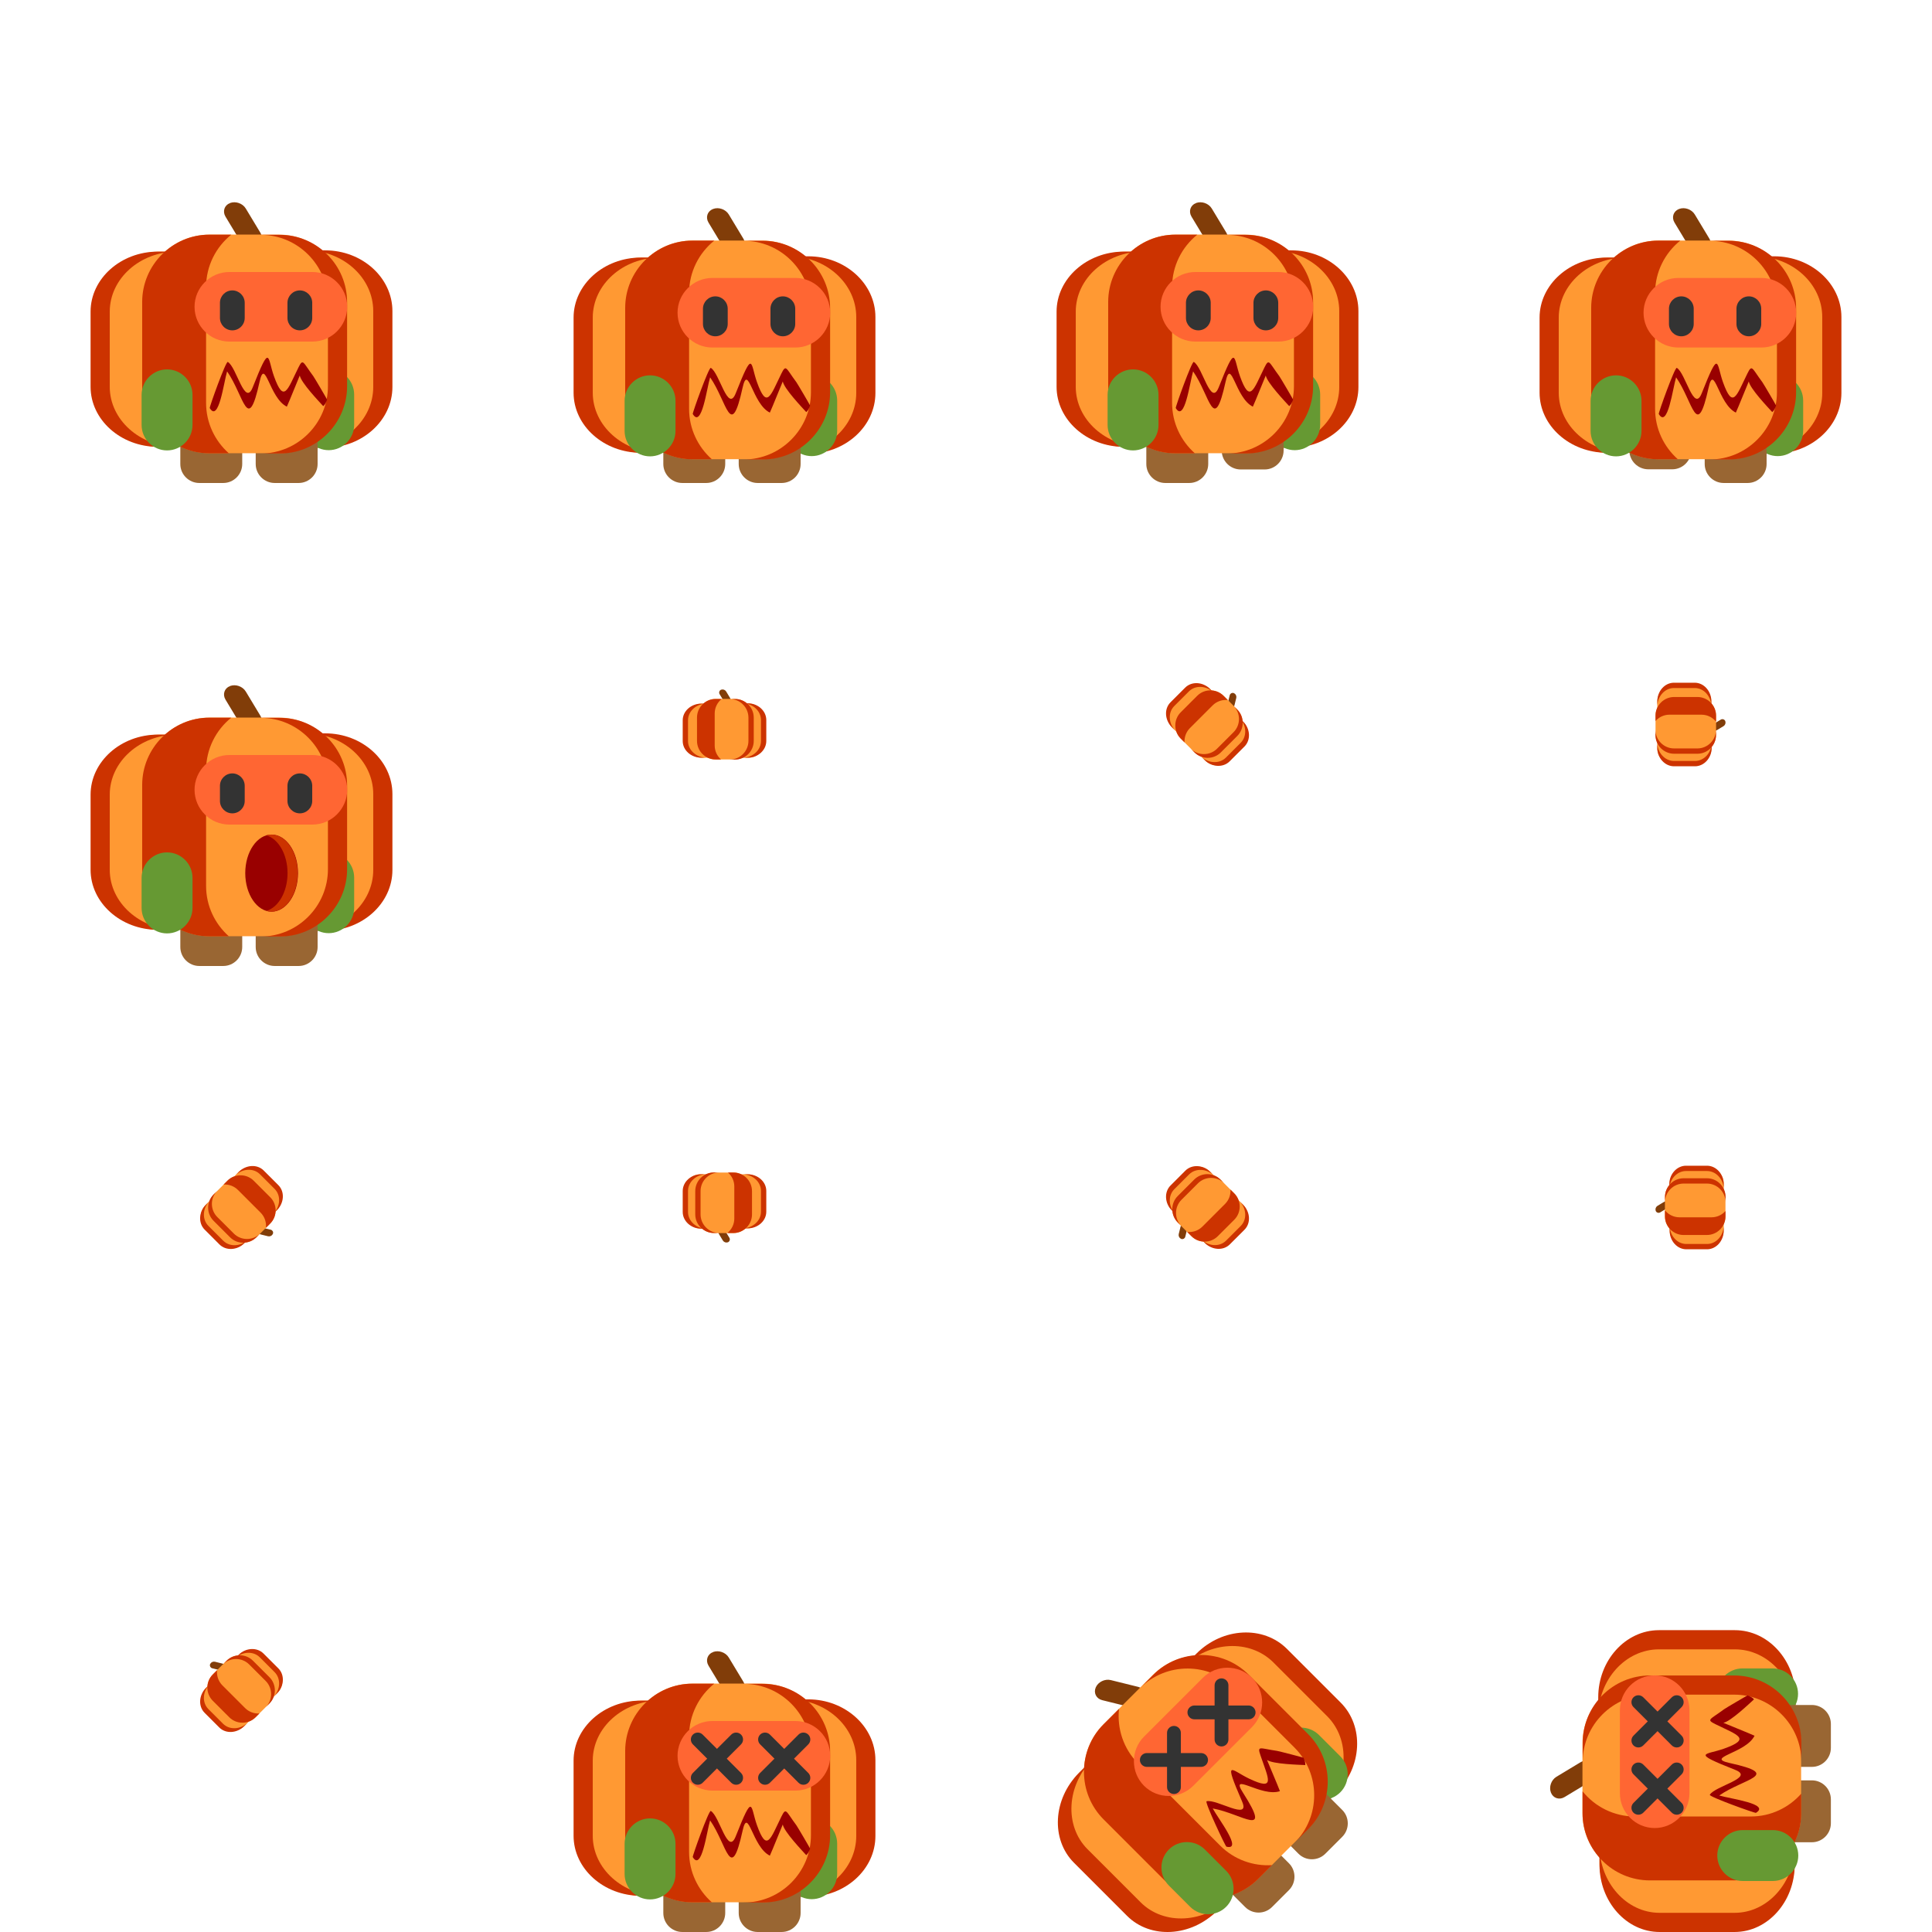 <?xml version="1.0" encoding="UTF-8" standalone="no"?>
<svg
   xmlns:dc="http://purl.org/dc/elements/1.1/"
   xmlns:cc="http://creativecommons.org/ns#"
   xmlns:rdf="http://www.w3.org/1999/02/22-rdf-syntax-ns#"
   xmlns:svg="http://www.w3.org/2000/svg"
   xmlns="http://www.w3.org/2000/svg"
   xmlns:sodipodi="http://sodipodi.sourceforge.net/DTD/sodipodi-0.dtd"
   xmlns:inkscape="http://www.inkscape.org/namespaces/inkscape"
   width="1024"
   height="1024"
   viewBox="0 0 270.933 270.933"
   version="1.1"
   id="svg3565"
   inkscape:version="1.0.1 (3bc2e813f5, 2020-09-07)"
   sodipodi:docname="ожившая тыква.svg"
   inkscape:export-filename="C:\Users\79519\Desktop\Knight\GameKnight\Graphics\Render_png\fields\alivepumpkin.png"
   inkscape:export-xdpi="96.00001"
   inkscape:export-ydpi="96.00001">
  <title
     id="title4661">Тайл размером 256x256</title>
  <defs
     id="defs3559" />
  <sodipodi:namedview
     id="base"
     pagecolor="#ffffff"
     bordercolor="#666666"
     borderopacity="1.0"
     inkscape:pageopacity="0.0"
     inkscape:pageshadow="2"
     inkscape:zoom="0.35"
     inkscape:cx="624.94932"
     inkscape:cy="472.16916"
     inkscape:document-units="mm"
     inkscape:current-layer="layer1"
     showgrid="true"
     units="px"
     width="256px"
     inkscape:snap-global="true"
     inkscape:document-rotation="0"
     inkscape:window-width="1920"
     inkscape:window-height="1017"
     inkscape:window-x="-8"
     inkscape:window-y="-8"
     inkscape:window-maximized="1">
    <inkscape:grid
       type="xygrid"
       id="grid5244"
       units="px"
       spacingx="67.733"
       spacingy="67.733"
       empspacing="1" />
    <inkscape:grid
       type="xygrid"
       id="grid8949"
       color="#e33fff"
       opacity="0.125"
       empcolor="#e33fff"
       empopacity="0.251"
       units="px"
       spacingx="33.867"
       spacingy="33.867"
       empspacing="8" />
  </sodipodi:namedview>
  <g
     inkscape:label="Layer 1"
     inkscape:groupmode="layer"
     id="layer1"
     transform="translate(0,-26.067)">
    <g
       id="g1253"
       transform="translate(-88.422,135.888)">
      <path
         class="fil23"
         d="m 126.248,-74.534 h 8.254 c 4.397,0 7.994,3.597 7.994,7.994 v 11.398 c 0,4.397 -3.597,7.994 -7.994,7.994 h -8.254 c -4.397,0 -7.994,-3.597 -7.994,-7.994 v -11.398 c 0,-4.397 3.597,-7.994 7.994,-7.994 z"
         id="path132"
         style="clip-rule:evenodd;fill:#ff9933;fill-rule:evenodd;stroke-width:0.003;image-rendering:optimizeQuality;shape-rendering:geometricPrecision;text-rendering:geometricPrecision" />
      <path
         class="fil24"
         d="m 131.344,-74.712 h 2.688 c 5.181,0 9.42,3.833 9.42,8.517 v 10.646 c 0,4.684 -4.239,8.517 -9.42,8.517 h -2.688 c 5.181,0 9.419,-3.833 9.419,-8.517 v -10.646 c 0,-4.684 -4.238,-8.517 -9.419,-8.517 z"
         id="path134"
         style="clip-rule:evenodd;fill:#cc3300;fill-rule:evenodd;stroke-width:0.003;image-rendering:optimizeQuality;shape-rendering:geometricPrecision;text-rendering:geometricPrecision" />
      <path
         class="fil23"
         d="m 119.265,-74.534 h -8.518 c -4.537,0 -8.249,3.712 -8.249,8.249 v 10.888 c 0,4.537 3.712,8.249 8.249,8.249 h 8.518 c 4.537,0 8.249,-3.712 8.249,-8.249 v -10.888 c 0,-4.537 -3.712,-8.249 -8.249,-8.249 z"
         id="path136"
         style="clip-rule:evenodd;fill:#ff9933;fill-rule:evenodd;stroke-width:0.003;image-rendering:optimizeQuality;shape-rendering:geometricPrecision;text-rendering:geometricPrecision" />
      <path
         class="fil25 str0"
         d="m 120.716,-81.255 v 0 c -0.735,0.285 -0.998,1.078 -0.585,1.763 l 2.051,3.4 c 0.414,0.685 1.353,1.012 2.087,0.728 v 0 c 0.735,-0.285 0.998,-1.078 0.585,-1.763 l -2.051,-3.4 c -0.413,-0.685 -1.352,-1.012 -2.087,-0.727 z"
         id="path138"
         style="clip-rule:evenodd;fill:#813d09;fill-rule:evenodd;stroke:#813d09;stroke-width:0.2;stroke-miterlimit:22.926;image-rendering:optimizeQuality;shape-rendering:geometricPrecision;text-rendering:geometricPrecision" />
      <path
         class="fil38"
         d="m 134.518,-58.053 v 0 c -1.964,0 -3.57,1.607 -3.57,3.571 v 4.22 c 0,1.964 1.606,3.571 3.57,3.571 v 0 c 1.964,0 3.571,-1.607 3.571,-3.571 v -4.22 c 0,-1.964 -1.607,-3.571 -3.571,-3.571 z"
         id="path37258"
         style="clip-rule:evenodd;fill:#669933;fill-rule:evenodd;stroke-width:0.003;image-rendering:optimizeQuality;shape-rendering:geometricPrecision;text-rendering:geometricPrecision" />
      <path
         class="fil12"
         d="m 119.729,-53.519 h -3.36 c -1.464,0 -2.661,1.197 -2.661,2.66 v 6.11 c 0,1.463 1.197,2.66 2.661,2.66 h 3.36 c 1.463,0 2.661,-1.197 2.661,-2.66 v -6.11 c 0,-1.463 -1.198,-2.66 -2.661,-2.66 z"
         id="path37260"
         style="clip-rule:evenodd;fill:#996633;fill-rule:evenodd;stroke-width:0.003;image-rendering:optimizeQuality;shape-rendering:geometricPrecision;text-rendering:geometricPrecision" />
      <path
         class="fil12"
         d="m 130.301,-53.519 h -3.361 c -1.463,0 -2.66,1.197 -2.66,2.66 v 6.11 c 0,1.463 1.197,2.66 2.66,2.66 h 3.361 c 1.463,0 2.66,-1.197 2.66,-2.66 v -6.11 c 0,-1.463 -1.197,-2.66 -2.66,-2.66 z"
         id="path37262"
         style="clip-rule:evenodd;fill:#996633;fill-rule:evenodd;stroke-width:0.003;image-rendering:optimizeQuality;shape-rendering:geometricPrecision;text-rendering:geometricPrecision" />
      <path
         class="fil23"
         d="m 127.532,-76.924 h -9.726 c -5.18,0 -9.419,4.239 -9.419,9.419 v 11.825 c 0,5.181 4.239,9.419 9.419,9.419 h 9.726 c 5.18,0 9.419,-4.239 9.419,-9.419 v -11.825 c 0,-5.181 -4.239,-9.419 -9.419,-9.419 z"
         id="path37264"
         style="clip-rule:evenodd;fill:#ff9933;fill-rule:evenodd;stroke-width:0.003;image-rendering:optimizeQuality;shape-rendering:geometricPrecision;text-rendering:geometricPrecision" />
      <path
         class="fil24"
         d="m 120.852,-76.912 h -3.072 c -5.18,0 -9.419,4.246 -9.419,9.435 v 11.793 c 0,5.189 4.239,9.435 9.419,9.435 h 2.74 c -1.958,-1.732 -3.198,-4.262 -3.198,-7.068 v -16.246 c 0,-2.962 1.382,-5.616 3.53,-7.349 z"
         id="path37266"
         style="clip-rule:evenodd;fill:#cc3300;fill-rule:evenodd;stroke-width:0.003;image-rendering:optimizeQuality;shape-rendering:geometricPrecision;text-rendering:geometricPrecision" />
      <path
         class="fil24"
         d="m 124.99,-76.887 h 2.688 c 5.181,0 9.42,4.246 9.42,9.435 v 11.793 c 0,5.189 -4.239,9.435 -9.42,9.435 h -2.688 c 5.181,0 9.419,-4.246 9.419,-9.435 v -11.793 c 0,-5.189 -4.238,-9.435 -9.419,-9.435 z"
         id="path37268"
         style="clip-rule:evenodd;fill:#cc3300;fill-rule:evenodd;stroke-width:0.003;image-rendering:optimizeQuality;shape-rendering:geometricPrecision;text-rendering:geometricPrecision" />
      <path
         class="fil24"
         d="m 113.232,-74.534 h -2.688 c -5.181,0 -9.42,3.79 -9.42,8.422 v 10.527 c 0,4.632 4.239,8.422 9.42,8.422 h 2.688 c -5.181,0 -9.419,-3.79 -9.419,-8.422 v -10.527 c 0,-4.632 4.238,-8.422 9.419,-8.422 z"
         id="path37270"
         style="clip-rule:evenodd;fill:#cc3300;fill-rule:evenodd;stroke-width:0.003;image-rendering:optimizeQuality;shape-rendering:geometricPrecision;text-rendering:geometricPrecision" />
      <path
         class="fil50"
         d="m 111.847,-58.019 v 0 c -1.963,0 -3.57,1.607 -3.57,3.571 v 4.22 c 0,1.964 1.607,3.571 3.57,3.571 v 0 c 1.964,0 3.571,-1.607 3.571,-3.571 v -4.22 c 0,-1.964 -1.607,-3.571 -3.571,-3.571 z"
         id="path37272"
         style="clip-rule:evenodd;fill:#669933;fill-rule:evenodd;stroke-width:0.003;image-rendering:optimizeQuality;shape-rendering:geometricPrecision;text-rendering:geometricPrecision" />
      <path
         class="fil147"
         d="m 133.752,-52.865 c -0.585,-0.646 -3.103,-3.279 -3.292,-4.298 -0.023,0.016 -1.516,3.749 -1.812,4.37 -2.475,-1.208 -3.042,-7.027 -3.823,-3.494 -1.662,7.52 -2.158,1.987 -4.556,-1.454 -0.465,1.519 -1.173,7.232 -2.434,5.144 -0.069,-0.116 2.262,-6.622 2.534,-6.467 1.227,0.7 2.384,6.362 3.491,3.564 2.514,-6.347 2.041,-4.189 2.982,-1.562 1.393,3.891 1.886,1.907 3.413,-1.188 0.679,-1.378 0.623,-0.8 2.108,1.188 0.157,0.21 1.949,3.265 1.936,3.295 -0.177,0.4 -0.24,0.626 -0.547,0.902 z"
         id="path37274"
         style="clip-rule:evenodd;fill:#990000;fill-rule:evenodd;stroke-width:0.003;image-rendering:optimizeQuality;shape-rendering:geometricPrecision;text-rendering:geometricPrecision" />
      <path
         class="fil153"
         d="m 120.582,-71.676 h 11.652 c 2.683,0 4.878,2.195 4.878,4.879 v 0 c 0,2.683 -2.195,4.879 -4.878,4.879 h -11.652 c -2.684,0 -4.879,-2.195 -4.879,-4.879 v 0 c 0,-2.683 2.195,-4.879 4.879,-4.879 z"
         id="path37276"
         style="clip-rule:evenodd;fill:#ff6633;fill-rule:evenodd;stroke-width:0.003;image-rendering:optimizeQuality;shape-rendering:geometricPrecision;text-rendering:geometricPrecision" />
      <path
         class="fil18"
         d="m 121.002,-69.096 v 0 c 0.955,0 1.737,0.781 1.737,1.737 v 2.128 c 0,0.955 -0.782,1.737 -1.737,1.737 v 0 c -0.955,0 -1.736,-0.781 -1.736,-1.737 v -2.128 c 0,-0.955 0.781,-1.737 1.736,-1.737 z"
         id="path37278"
         style="clip-rule:evenodd;fill:#333333;fill-rule:evenodd;stroke-width:0.003;image-rendering:optimizeQuality;shape-rendering:geometricPrecision;text-rendering:geometricPrecision" />
      <path
         class="fil18"
         d="m 130.47,-69.096 v 0 c 0.955,0 1.737,0.781 1.737,1.737 v 2.128 c 0,0.955 -0.782,1.737 -1.737,1.737 v 0 c -0.955,0 -1.736,-0.781 -1.736,-1.737 v -2.128 c 0,-0.955 0.781,-1.737 1.736,-1.737 z"
         id="path37280"
         style="clip-rule:evenodd;fill:#333333;fill-rule:evenodd;stroke-width:0.003;image-rendering:optimizeQuality;shape-rendering:geometricPrecision;text-rendering:geometricPrecision" />
    </g>
    <g
       id="g1466"
       transform="translate(1.433,0.496)">
      <path
         class="fil23"
         d="m 36.394,128.591 h 8.254 c 4.396,0 7.994,3.597 7.994,7.994 v 11.398 c 0,4.397 -3.598,7.994 -7.994,7.994 h -8.254 c -4.397,0 -7.995,-3.597 -7.995,-7.994 v -11.398 c 0,-4.397 3.598,-7.994 7.995,-7.994 z"
         id="path37282"
         style="clip-rule:evenodd;fill:#ff9933;fill-rule:evenodd;stroke-width:0.003;image-rendering:optimizeQuality;shape-rendering:geometricPrecision;text-rendering:geometricPrecision" />
      <path
         class="fil24"
         d="m 41.489,128.412 h 2.689 c 5.18,0 9.419,3.833 9.419,8.517 v 10.646 c 0,4.684 -4.239,8.517 -9.419,8.517 h -2.689 c 5.181,0 9.42,-3.833 9.42,-8.517 v -10.646 c 0,-4.684 -4.239,-8.517 -9.42,-8.517 z"
         id="path37284"
         style="clip-rule:evenodd;fill:#cc3300;fill-rule:evenodd;stroke-width:0.003;image-rendering:optimizeQuality;shape-rendering:geometricPrecision;text-rendering:geometricPrecision" />
      <path
         class="fil23"
         d="m 29.41,128.591 h -8.517 c -4.537,0 -8.249,3.712 -8.249,8.249 v 10.887 c 0,4.537 3.712,8.249 8.249,8.249 h 8.517 c 4.537,0 8.249,-3.712 8.249,-8.249 v -10.887 c 0,-4.537 -3.712,-8.249 -8.249,-8.249 z"
         id="path37286"
         style="clip-rule:evenodd;fill:#ff9933;fill-rule:evenodd;stroke-width:0.003;image-rendering:optimizeQuality;shape-rendering:geometricPrecision;text-rendering:geometricPrecision" />
      <path
         class="fil25 str0"
         d="m 30.861,121.87 v 0 c -0.735,0.285 -0.998,1.078 -0.584,1.763 l 2.051,3.4 c 0.413,0.685 1.352,1.012 2.087,0.728 v 0 c 0.735,-0.285 0.998,-1.078 0.584,-1.763 l -2.051,-3.4 c -0.413,-0.685 -1.352,-1.012 -2.087,-0.727 z"
         id="path37288"
         style="clip-rule:evenodd;fill:#813d09;fill-rule:evenodd;stroke:#813d09;stroke-width:0.2;stroke-miterlimit:22.926;image-rendering:optimizeQuality;shape-rendering:geometricPrecision;text-rendering:geometricPrecision" />
      <path
         class="fil38"
         d="m 44.664,145.072 v 0 c -1.964,0 -3.571,1.607 -3.571,3.571 v 4.22 c 0,1.964 1.607,3.571 3.571,3.571 v 0 c 1.963,0 3.57,-1.607 3.57,-3.571 v -4.22 c 0,-1.964 -1.607,-3.571 -3.57,-3.571 z"
         id="path37290"
         style="clip-rule:evenodd;fill:#669933;fill-rule:evenodd;stroke-width:0.003;image-rendering:optimizeQuality;shape-rendering:geometricPrecision;text-rendering:geometricPrecision" />
      <path
         class="fil12"
         d="m 29.875,149.606 h -3.361 c -1.463,0 -2.66,1.197 -2.66,2.66 v 6.11 c 0,1.463 1.197,2.66 2.66,2.66 h 3.361 c 1.463,0 2.66,-1.197 2.66,-2.66 v -6.11 c 0,-1.463 -1.197,-2.66 -2.66,-2.66 z"
         id="path37292"
         style="clip-rule:evenodd;fill:#996633;fill-rule:evenodd;stroke-width:0.003;image-rendering:optimizeQuality;shape-rendering:geometricPrecision;text-rendering:geometricPrecision" />
      <path
         class="fil12"
         d="m 40.446,149.606 h -3.36 c -1.464,0 -2.661,1.197 -2.661,2.66 v 6.11 c 0,1.463 1.197,2.66 2.661,2.66 h 3.36 c 1.463,0 2.661,-1.197 2.661,-2.66 v -6.11 c 0,-1.463 -1.198,-2.66 -2.661,-2.66 z"
         id="path37294"
         style="clip-rule:evenodd;fill:#996633;fill-rule:evenodd;stroke-width:0.003;image-rendering:optimizeQuality;shape-rendering:geometricPrecision;text-rendering:geometricPrecision" />
      <path
         class="fil23"
         d="m 37.677,126.201 h -9.725 c -5.181,0 -9.42,4.239 -9.42,9.419 v 11.825 c 0,5.181 4.239,9.419 9.42,9.419 h 9.725 c 5.181,0 9.42,-4.239 9.42,-9.419 v -11.825 c 0,-5.181 -4.239,-9.419 -9.42,-9.419 z"
         id="path37296"
         style="clip-rule:evenodd;fill:#ff9933;fill-rule:evenodd;stroke-width:0.003;image-rendering:optimizeQuality;shape-rendering:geometricPrecision;text-rendering:geometricPrecision" />
      <path
         class="fil24"
         d="m 30.998,126.213 h -3.072 c -5.181,0 -9.42,4.246 -9.42,9.435 v 11.793 c 0,5.189 4.239,9.435 9.42,9.435 h 2.74 c -1.958,-1.732 -3.198,-4.262 -3.198,-7.068 v -16.246 c 0,-2.962 1.381,-5.616 3.53,-7.349 z"
         id="path37298"
         style="clip-rule:evenodd;fill:#cc3300;fill-rule:evenodd;stroke-width:0.003;image-rendering:optimizeQuality;shape-rendering:geometricPrecision;text-rendering:geometricPrecision" />
      <path
         class="fil24"
         d="m 35.135,126.238 h 2.689 c 5.181,0 9.419,4.246 9.419,9.435 v 11.793 c 0,5.189 -4.238,9.435 -9.419,9.435 h -2.689 c 5.181,0 9.42,-4.246 9.42,-9.435 v -11.793 c 0,-5.189 -4.239,-9.435 -9.42,-9.435 z"
         id="path37300"
         style="clip-rule:evenodd;fill:#cc3300;fill-rule:evenodd;stroke-width:0.003;image-rendering:optimizeQuality;shape-rendering:geometricPrecision;text-rendering:geometricPrecision" />
      <path
         class="fil24"
         d="m 23.377,128.591 h -2.688 c -5.181,0 -9.419,3.79 -9.419,8.422 v 10.527 c 0,4.632 4.238,8.422 9.419,8.422 h 2.688 c -5.18,0 -9.419,-3.79 -9.419,-8.422 v -10.527 c 0,-4.632 4.239,-8.422 9.419,-8.422 z"
         id="path37302"
         style="clip-rule:evenodd;fill:#cc3300;fill-rule:evenodd;stroke-width:0.003;image-rendering:optimizeQuality;shape-rendering:geometricPrecision;text-rendering:geometricPrecision" />
      <path
         class="fil50"
         d="m 21.993,145.105 v 0 c -1.964,0 -3.571,1.607 -3.571,3.571 v 4.22 c 0,1.964 1.607,3.571 3.571,3.571 v 0 c 1.964,0 3.57,-1.607 3.57,-3.571 v -4.22 c 0,-1.964 -1.606,-3.571 -3.57,-3.571 z"
         id="path37304"
         style="clip-rule:evenodd;fill:#669933;fill-rule:evenodd;stroke-width:0.003;image-rendering:optimizeQuality;shape-rendering:geometricPrecision;text-rendering:geometricPrecision" />
      <path
         class="fil153"
         d="m 30.727,131.449 h 11.652 c 2.683,0 4.879,2.195 4.879,4.879 v 0 c 0,2.683 -2.196,4.879 -4.879,4.879 h -11.652 c -2.683,0 -4.878,-2.195 -4.878,-4.879 v 0 c 0,-2.683 2.195,-4.879 4.878,-4.879 z"
         id="path37306"
         style="clip-rule:evenodd;fill:#ff6633;fill-rule:evenodd;stroke-width:0.003;image-rendering:optimizeQuality;shape-rendering:geometricPrecision;text-rendering:geometricPrecision" />
      <path
         class="fil18"
         d="m 31.148,134.029 v 0 c 0.955,0 1.736,0.781 1.736,1.737 v 2.128 c 0,0.955 -0.781,1.737 -1.736,1.737 v 0 c -0.955,0 -1.737,-0.781 -1.737,-1.737 v -2.128 c 0,-0.955 0.782,-1.737 1.737,-1.737 z"
         id="path37308"
         style="clip-rule:evenodd;fill:#333333;fill-rule:evenodd;stroke-width:0.003;image-rendering:optimizeQuality;shape-rendering:geometricPrecision;text-rendering:geometricPrecision" />
      <path
         class="fil18"
         d="m 40.616,134.029 v 0 c 0.955,0 1.736,0.781 1.736,1.737 v 2.128 c 0,0.955 -0.781,1.737 -1.736,1.737 v 0 c -0.955,0 -1.737,-0.781 -1.737,-1.737 v -2.128 c 0,-0.955 0.782,-1.737 1.737,-1.737 z"
         id="path37310"
         style="clip-rule:evenodd;fill:#333333;fill-rule:evenodd;stroke-width:0.003;image-rendering:optimizeQuality;shape-rendering:geometricPrecision;text-rendering:geometricPrecision" />
      <path
         class="fil147"
         d="m 36.659,142.608 c -2.043,0 -3.699,2.42 -3.699,5.405 0,2.985 1.656,5.405 3.699,5.405 2.042,0 3.698,-2.42 3.698,-5.405 0,-2.985 -1.656,-5.405 -3.698,-5.405 z"
         id="path37312"
         style="clip-rule:evenodd;fill:#990000;fill-rule:evenodd;stroke-width:0.003;image-rendering:optimizeQuality;shape-rendering:geometricPrecision;text-rendering:geometricPrecision" />
      <path
         class="fil24"
         d="m 36.614,142.608 c -0.244,0 -0.481,0.035 -0.711,0.1 1.702,0.485 2.987,2.675 2.987,5.305 0,2.63 -1.285,4.821 -2.987,5.305 0.23,0.066 0.467,0.1 0.711,0.1 2.042,0 3.698,-2.42 3.698,-5.405 0,-2.985 -1.656,-5.405 -3.698,-5.405 z"
         id="path37314"
         style="clip-rule:evenodd;fill:#cc3300;fill-rule:evenodd;stroke-width:0.003;image-rendering:optimizeQuality;shape-rendering:geometricPrecision;text-rendering:geometricPrecision" />
    </g>
    <g
       id="g1377"
       transform="translate(37.157,-18.943)">
      <path
         class="fil23"
         d="m 65.539,143.685 h 2.286 c 1.217,0 2.213,0.996 2.213,2.213 v 3.156 c 0,1.217 -0.996,2.213 -2.213,2.213 h -2.286 c -1.217,0 -2.213,-0.996 -2.213,-2.213 v -3.156 c 0,-1.217 0.996,-2.213 2.213,-2.213 z"
         id="path37316"
         style="clip-rule:evenodd;fill:#ff9933;fill-rule:evenodd;stroke-width:0.003;image-rendering:optimizeQuality;shape-rendering:geometricPrecision;text-rendering:geometricPrecision" />
      <path
         class="fil24"
         d="m 66.95,143.636 h 0.745 c 1.434,0 2.608,1.057 2.608,2.349 v 2.936 c 0,1.292 -1.174,2.349 -2.608,2.349 h -0.745 c 1.435,0 2.608,-1.057 2.608,-2.349 v -2.936 c 0,-1.292 -1.173,-2.349 -2.608,-2.349 z"
         id="path37318"
         style="clip-rule:evenodd;fill:#cc3300;fill-rule:evenodd;stroke-width:0.003;image-rendering:optimizeQuality;shape-rendering:geometricPrecision;text-rendering:geometricPrecision" />
      <path
         class="fil23"
         d="m 63.606,143.685 h -2.358 c -1.257,0 -2.284,1.028 -2.284,2.284 v 3.014 c 0,1.256 1.027,2.284 2.284,2.284 h 2.358 c 1.256,0 2.284,-1.028 2.284,-2.284 v -3.014 c 0,-1.256 -1.028,-2.284 -2.284,-2.284 z"
         id="path37320"
         style="clip-rule:evenodd;fill:#ff9933;fill-rule:evenodd;stroke-width:0.003;image-rendering:optimizeQuality;shape-rendering:geometricPrecision;text-rendering:geometricPrecision" />
      <path
         class="fil25 str0"
         d="m 64.008,141.824 v 0 c -0.204,0.079 -0.277,0.298 -0.162,0.488 l 0.568,0.941 c 0.114,0.19 0.374,0.28 0.578,0.201 v 0 c 0.203,-0.079 0.276,-0.299 0.161,-0.488 l -0.567,-0.941 c -0.115,-0.19 -0.375,-0.28 -0.578,-0.201 z"
         id="path37322"
         style="clip-rule:evenodd;fill:#813d09;fill-rule:evenodd;stroke:#813d09;stroke-width:0.2;stroke-miterlimit:22.926;image-rendering:optimizeQuality;shape-rendering:geometricPrecision;text-rendering:geometricPrecision" />
      <path
         class="fil23"
         d="m 65.895,143.024 h -2.693 c -1.434,0 -2.608,1.174 -2.608,2.608 v 3.274 c 0,1.435 1.174,2.608 2.608,2.608 h 2.693 c 1.434,0 2.608,-1.174 2.608,-2.608 v -3.274 c 0,-1.434 -1.174,-2.608 -2.608,-2.608 z"
         id="path37324"
         style="clip-rule:evenodd;fill:#ff9933;fill-rule:evenodd;stroke-width:0.003;image-rendering:optimizeQuality;shape-rendering:geometricPrecision;text-rendering:geometricPrecision" />
      <path
         class="fil24"
         d="m 64.045,143.027 h -0.85 c -1.435,0 -2.608,1.176 -2.608,2.612 v 3.265 c 0,1.437 1.173,2.612 2.608,2.612 h 0.758 c -0.542,-0.479 -0.885,-1.18 -0.885,-1.957 v -4.498 c 0,-0.82 0.383,-1.555 0.977,-2.035 z"
         id="path37326"
         style="clip-rule:evenodd;fill:#cc3300;fill-rule:evenodd;stroke-width:0.003;image-rendering:optimizeQuality;shape-rendering:geometricPrecision;text-rendering:geometricPrecision" />
      <path
         class="fil24"
         d="m 65.191,143.034 h 0.744 c 1.435,0 2.609,1.176 2.609,2.612 v 3.265 c 0,1.437 -1.174,2.612 -2.609,2.612 h -0.744 c 1.435,0 2.608,-1.176 2.608,-2.612 v -3.265 c 0,-1.437 -1.173,-2.612 -2.608,-2.612 z"
         id="path37328"
         style="clip-rule:evenodd;fill:#cc3300;fill-rule:evenodd;stroke-width:0.003;image-rendering:optimizeQuality;shape-rendering:geometricPrecision;text-rendering:geometricPrecision" />
      <path
         class="fil24"
         d="m 61.936,143.685 h -0.745 c -1.434,0 -2.608,1.049 -2.608,2.332 v 2.915 c 0,1.282 1.174,2.332 2.608,2.332 h 0.745 c -1.435,0 -2.609,-1.049 -2.609,-2.332 v -2.915 c 0,-1.283 1.174,-2.332 2.609,-2.332 z"
         id="path37330"
         style="clip-rule:evenodd;fill:#cc3300;fill-rule:evenodd;stroke-width:0.003;image-rendering:optimizeQuality;shape-rendering:geometricPrecision;text-rendering:geometricPrecision" />
    </g>
    <g
       id="g1387"
       transform="translate(90.121,-19.569)">
      <path
         class="fil23"
         d="m 82.652,145.332 1.616,1.616 c 0.861,0.861 0.861,2.269 0,3.13 l -2.232,2.231 c -0.861,0.861 -2.269,0.861 -3.13,0 l -1.616,-1.616 c -0.861,-0.861 -0.861,-2.269 0,-3.13 l 2.231,-2.231 c 0.861,-0.861 2.27,-0.861 3.131,0 z"
         id="path37332"
         style="clip-rule:evenodd;fill:#ff9933;fill-rule:evenodd;stroke-width:0.003;image-rendering:optimizeQuality;shape-rendering:geometricPrecision;text-rendering:geometricPrecision" />
      <path
         class="fil24"
         d="m 83.684,146.295 0.527,0.526 c 1.014,1.014 1.097,2.591 0.183,3.505 l -2.076,2.076 c -0.913,0.913 -2.49,0.831 -3.504,-0.183 l -0.527,-0.526 c 1.014,1.014 2.592,1.097 3.505,0.183 l 2.076,-2.076 c 0.913,-0.913 0.831,-2.491 -0.184,-3.505 z"
         id="path37334"
         style="clip-rule:evenodd;fill:#cc3300;fill-rule:evenodd;stroke-width:0.003;image-rendering:optimizeQuality;shape-rendering:geometricPrecision;text-rendering:geometricPrecision" />
      <path
         class="fil23"
         d="m 81.285,143.965 -1.668,-1.667 c -0.888,-0.888 -2.342,-0.888 -3.23,0 l -2.132,2.131 c -0.888,0.888 -0.888,2.342 0,3.23 l 1.668,1.668 c 0.888,0.888 2.342,0.888 3.23,0 l 2.132,-2.132 c 0.888,-0.888 0.888,-2.342 0,-3.23 z"
         id="path37336"
         style="clip-rule:evenodd;fill:#ff9933;fill-rule:evenodd;stroke-width:0.003;image-rendering:optimizeQuality;shape-rendering:geometricPrecision;text-rendering:geometricPrecision" />
      <path
         class="fil25 str0"
         d="m 82.885,142.933 v 0 c -0.2,-0.088 -0.407,0.016 -0.46,0.231 l -0.264,1.067 c -0.053,0.215 0.066,0.463 0.266,0.551 v 0 c 0.2,0.088 0.406,-0.016 0.46,-0.231 l 0.264,-1.067 c 0.053,-0.215 -0.067,-0.463 -0.266,-0.551 z"
         id="path37338"
         style="clip-rule:evenodd;fill:#813d09;fill-rule:evenodd;stroke:#813d09;stroke-width:0.2;stroke-miterlimit:22.926;image-rendering:optimizeQuality;shape-rendering:geometricPrecision;text-rendering:geometricPrecision" />
      <path
         class="fil23"
         d="m 83.371,145.115 -1.904,-1.904 c -1.014,-1.014 -2.674,-1.014 -3.688,0 l -2.315,2.315 c -1.015,1.014 -1.015,2.674 0,3.688 l 1.904,1.904 c 1.014,1.014 2.674,1.014 3.688,0 l 2.315,-2.315 c 1.014,-1.014 1.014,-2.674 0,-3.688 z"
         id="path37340"
         style="clip-rule:evenodd;fill:#ff9933;fill-rule:evenodd;stroke-width:0.003;image-rendering:optimizeQuality;shape-rendering:geometricPrecision;text-rendering:geometricPrecision" />
      <path
         class="fil24"
         d="m 82.061,143.81 -0.602,-0.601 c -1.014,-1.014 -2.675,-1.013 -3.691,0.003 l -2.309,2.309 c -1.016,1.016 -1.017,2.677 -0.003,3.691 l 0.536,0.536 c -0.044,-0.722 0.209,-1.46 0.758,-2.01 l 3.181,-3.181 c 0.58,-0.58 1.37,-0.829 2.13,-0.748 z"
         id="path37342"
         style="clip-rule:evenodd;fill:#cc3300;fill-rule:evenodd;stroke-width:0.003;image-rendering:optimizeQuality;shape-rendering:geometricPrecision;text-rendering:geometricPrecision" />
      <path
         class="fil24"
         d="m 82.866,144.625 0.526,0.526 c 1.015,1.014 1.013,2.675 -0.003,3.691 l -2.309,2.309 c -1.016,1.016 -2.677,1.017 -3.691,0.003 l -0.526,-0.526 c 1.014,1.014 2.675,1.013 3.691,-0.003 l 2.309,-2.309 c 1.016,-1.016 1.017,-2.677 0.003,-3.692 z"
         id="path37344"
         style="clip-rule:evenodd;fill:#cc3300;fill-rule:evenodd;stroke-width:0.003;image-rendering:optimizeQuality;shape-rendering:geometricPrecision;text-rendering:geometricPrecision" />
      <path
         class="fil24"
         d="m 80.103,142.784 -0.526,-0.526 c -1.014,-1.014 -2.586,-1.102 -3.493,-0.195 l -2.061,2.061 c -0.907,0.907 -0.819,2.479 0.195,3.493 l 0.527,0.526 c -1.015,-1.014 -1.103,-2.586 -0.196,-3.493 l 2.061,-2.061 c 0.907,-0.907 2.479,-0.819 3.493,0.195 z"
         id="path37346"
         style="clip-rule:evenodd;fill:#cc3300;fill-rule:evenodd;stroke-width:0.003;image-rendering:optimizeQuality;shape-rendering:geometricPrecision;text-rendering:geometricPrecision" />
    </g>
    <g
       id="g1397"
       transform="translate(143.842,-19.558)">
      <path
         class="fil23"
         d="m 96.149,148.321 v 2.285 c 0,1.217 -0.996,2.213 -2.214,2.213 h -3.156 c -1.217,0 -2.213,-0.996 -2.213,-2.213 v -2.285 c 0,-1.217 0.996,-2.213 2.213,-2.213 h 3.156 c 1.218,0 2.214,0.996 2.214,2.213 z"
         id="path37348"
         style="clip-rule:evenodd;fill:#ff9933;fill-rule:evenodd;stroke-width:0.003;image-rendering:optimizeQuality;shape-rendering:geometricPrecision;text-rendering:geometricPrecision" />
      <path
         class="fil24"
         d="m 96.198,149.732 v 0.744 c 0,1.434 -1.057,2.608 -2.348,2.608 h -2.936 c -1.292,0 -2.349,-1.174 -2.349,-2.608 v -0.744 c 0,1.435 1.057,2.608 2.349,2.608 h 2.936 c 1.291,0 2.348,-1.174 2.348,-2.608 z"
         id="path37350"
         style="clip-rule:evenodd;fill:#cc3300;fill-rule:evenodd;stroke-width:0.003;image-rendering:optimizeQuality;shape-rendering:geometricPrecision;text-rendering:geometricPrecision" />
      <path
         class="fil23"
         d="m 96.149,146.388 v -2.358 c 0,-1.256 -1.028,-2.284 -2.284,-2.284 h -3.015 c -1.256,0 -2.284,1.028 -2.284,2.284 v 2.358 c 0,1.256 1.028,2.284 2.284,2.284 h 3.015 c 1.256,0 2.284,-1.028 2.284,-2.284 z"
         id="path37352"
         style="clip-rule:evenodd;fill:#ff9933;fill-rule:evenodd;stroke-width:0.003;image-rendering:optimizeQuality;shape-rendering:geometricPrecision;text-rendering:geometricPrecision" />
      <path
         class="fil25 str0"
         d="m 98.01,146.79 v 0 c -0.079,-0.203 -0.299,-0.276 -0.489,-0.162 l -0.941,0.568 c -0.19,0.114 -0.28,0.374 -0.201,0.578 v 0 c 0.079,0.203 0.298,0.276 0.488,0.162 l 0.941,-0.568 c 0.19,-0.115 0.281,-0.374 0.202,-0.578 z"
         id="path37354"
         style="clip-rule:evenodd;fill:#813d09;fill-rule:evenodd;stroke:#813d09;stroke-width:0.2;stroke-miterlimit:22.926;image-rendering:optimizeQuality;shape-rendering:geometricPrecision;text-rendering:geometricPrecision" />
      <path
         class="fil23"
         d="m 96.81,148.677 v -2.693 c 0,-1.435 -1.173,-2.608 -2.608,-2.608 h -3.274 c -1.434,0 -2.608,1.174 -2.608,2.608 v 2.693 c 0,1.435 1.174,2.608 2.608,2.608 h 3.274 c 1.435,0 2.608,-1.174 2.608,-2.608 z"
         id="path37356"
         style="clip-rule:evenodd;fill:#ff9933;fill-rule:evenodd;stroke-width:0.003;image-rendering:optimizeQuality;shape-rendering:geometricPrecision;text-rendering:geometricPrecision" />
      <path
         class="fil24"
         d="m 96.807,146.827 v -0.851 c 0,-1.434 -1.176,-2.608 -2.612,-2.608 h -3.266 c -1.437,0 -2.612,1.174 -2.612,2.608 v 0.759 c 0.479,-0.542 1.18,-0.885 1.957,-0.885 h 4.498 c 0.82,0 1.555,0.382 2.035,0.977 z"
         id="path37358"
         style="clip-rule:evenodd;fill:#cc3300;fill-rule:evenodd;stroke-width:0.003;image-rendering:optimizeQuality;shape-rendering:geometricPrecision;text-rendering:geometricPrecision" />
      <path
         class="fil24"
         d="m 96.8,147.973 v 0.744 c 0,1.435 -1.175,2.608 -2.612,2.608 h -3.266 c -1.436,0 -2.612,-1.174 -2.612,-2.608 v -0.744 c 0,1.434 1.176,2.608 2.612,2.608 h 3.266 c 1.437,0 2.612,-1.174 2.612,-2.608 z"
         id="path37360"
         style="clip-rule:evenodd;fill:#cc3300;fill-rule:evenodd;stroke-width:0.003;image-rendering:optimizeQuality;shape-rendering:geometricPrecision;text-rendering:geometricPrecision" />
      <path
         class="fil24"
         d="m 96.149,144.718 v -0.744 c 0,-1.434 -1.05,-2.608 -2.332,-2.608 h -2.915 c -1.282,0 -2.332,1.174 -2.332,2.608 v 0.744 c 0,-1.434 1.05,-2.608 2.332,-2.608 h 2.915 c 1.282,0 2.332,1.174 2.332,2.608 z"
         id="path37362"
         style="clip-rule:evenodd;fill:#cc3300;fill-rule:evenodd;stroke-width:0.003;image-rendering:optimizeQuality;shape-rendering:geometricPrecision;text-rendering:geometricPrecision" />
    </g>
    <g
       id="g1417"
       transform="translate(-19.953,48.124)">
      <path
         class="fil23"
         d="m 120.456,150.199 h -2.285 c -1.217,0 -2.214,-0.996 -2.214,-2.213 v -3.156 c 0,-1.217 0.997,-2.213 2.214,-2.213 h 2.285 c 1.218,0 2.214,0.996 2.214,2.213 v 3.156 c 0,1.217 -0.996,2.213 -2.214,2.213 z"
         id="path37364"
         style="clip-rule:evenodd;fill:#ff9933;fill-rule:evenodd;stroke-width:0.003;image-rendering:optimizeQuality;shape-rendering:geometricPrecision;text-rendering:geometricPrecision" />
      <path
         class="fil24"
         d="m 119.045,150.249 h -0.744 c -1.434,0 -2.608,-1.057 -2.608,-2.349 v -2.936 c 0,-1.292 1.174,-2.349 2.608,-2.349 h 0.744 c -1.434,0 -2.608,1.057 -2.608,2.349 v 2.936 c 0,1.292 1.174,2.349 2.608,2.349 z"
         id="path37366"
         style="clip-rule:evenodd;fill:#cc3300;fill-rule:evenodd;stroke-width:0.003;image-rendering:optimizeQuality;shape-rendering:geometricPrecision;text-rendering:geometricPrecision" />
      <path
         class="fil23"
         d="m 122.39,150.199 h 2.358 c 1.256,0 2.284,-1.028 2.284,-2.284 v -3.014 c 0,-1.256 -1.028,-2.284 -2.284,-2.284 h -2.358 c -1.256,0 -2.284,1.028 -2.284,2.284 v 3.014 c 0,1.256 1.028,2.284 2.284,2.284 z"
         id="path37368"
         style="clip-rule:evenodd;fill:#ff9933;fill-rule:evenodd;stroke-width:0.003;image-rendering:optimizeQuality;shape-rendering:geometricPrecision;text-rendering:geometricPrecision" />
      <path
         class="fil25 str0"
         d="m 121.988,152.061 v 0 c 0.203,-0.079 0.276,-0.299 0.162,-0.488 l -0.568,-0.941 c -0.114,-0.19 -0.374,-0.28 -0.578,-0.201 v 0 c -0.203,0.079 -0.276,0.299 -0.162,0.488 l 0.568,0.941 c 0.115,0.19 0.375,0.28 0.578,0.201 z"
         id="path37370"
         style="clip-rule:evenodd;fill:#813d09;fill-rule:evenodd;stroke:#813d09;stroke-width:0.2;stroke-miterlimit:22.926;image-rendering:optimizeQuality;shape-rendering:geometricPrecision;text-rendering:geometricPrecision" />
      <path
         class="fil23"
         d="m 120.101,150.861 h 2.693 c 1.434,0 2.608,-1.174 2.608,-2.608 v -3.274 c 0,-1.434 -1.174,-2.608 -2.608,-2.608 h -2.693 c -1.435,0 -2.608,1.174 -2.608,2.608 v 3.274 c 0,1.434 1.173,2.608 2.608,2.608 z"
         id="path37372"
         style="clip-rule:evenodd;fill:#ff9933;fill-rule:evenodd;stroke-width:0.003;image-rendering:optimizeQuality;shape-rendering:geometricPrecision;text-rendering:geometricPrecision" />
      <path
         class="fil24"
         d="m 121.95,150.858 h 0.851 c 1.434,0 2.608,-1.176 2.608,-2.612 v -3.265 c 0,-1.437 -1.174,-2.612 -2.608,-2.612 h -0.759 c 0.542,0.48 0.886,1.18 0.886,1.957 v 4.498 c 0,0.82 -0.383,1.555 -0.978,2.035 z"
         id="path37374"
         style="clip-rule:evenodd;fill:#cc3300;fill-rule:evenodd;stroke-width:0.003;image-rendering:optimizeQuality;shape-rendering:geometricPrecision;text-rendering:geometricPrecision" />
      <path
         class="fil24"
         d="m 120.805,150.851 h -0.745 c -1.434,0 -2.608,-1.176 -2.608,-2.612 v -3.265 c 0,-1.437 1.174,-2.612 2.608,-2.612 h 0.745 c -1.435,0 -2.608,1.176 -2.608,2.612 v 3.265 c 0,1.437 1.173,2.612 2.608,2.612 z"
         id="path37376"
         style="clip-rule:evenodd;fill:#cc3300;fill-rule:evenodd;stroke-width:0.003;image-rendering:optimizeQuality;shape-rendering:geometricPrecision;text-rendering:geometricPrecision" />
      <path
         class="fil24"
         d="m 124.06,150.2 h 0.745 c 1.434,0 2.608,-1.049 2.608,-2.332 v -2.915 c 0,-1.283 -1.174,-2.332 -2.608,-2.332 h -0.745 c 1.435,0 2.608,1.049 2.608,2.332 v 2.915 c 0,1.282 -1.173,2.332 -2.608,2.332 z"
         id="path37378"
         style="clip-rule:evenodd;fill:#cc3300;fill-rule:evenodd;stroke-width:0.003;image-rendering:optimizeQuality;shape-rendering:geometricPrecision;text-rendering:geometricPrecision" />
    </g>
    <g
       id="g1407"
       transform="translate(-71.963,47.599)">
      <path
         class="fil23"
         d="m 107.733,151.24 -1.616,1.616 c -0.861,0.861 -2.269,0.861 -3.13,0 l -2.231,-2.232 c -0.861,-0.861 -0.861,-2.269 0,-3.13 l 1.616,-1.616 c 0.86,-0.861 2.269,-0.861 3.13,0 l 2.231,2.232 c 0.861,0.861 0.861,2.269 0,3.13 z"
         id="path37380"
         style="clip-rule:evenodd;fill:#ff9933;fill-rule:evenodd;stroke-width:0.003;image-rendering:optimizeQuality;shape-rendering:geometricPrecision;text-rendering:geometricPrecision" />
      <path
         class="fil24"
         d="m 106.771,152.273 -0.527,0.526 c -1.014,1.014 -2.591,1.097 -3.505,0.183 l -2.075,-2.076 c -0.914,-0.913 -0.831,-2.491 0.183,-3.505 l 0.526,-0.526 c -1.014,1.014 -1.096,2.592 -0.183,3.505 l 2.076,2.076 c 0.913,0.913 2.49,0.831 3.505,-0.183 z"
         id="path37382"
         style="clip-rule:evenodd;fill:#cc3300;fill-rule:evenodd;stroke-width:0.003;image-rendering:optimizeQuality;shape-rendering:geometricPrecision;text-rendering:geometricPrecision" />
      <path
         class="fil23"
         d="m 109.101,149.873 1.667,-1.668 c 0.888,-0.888 0.888,-2.342 0,-3.23 l -2.131,-2.131 c -0.889,-0.888 -2.342,-0.888 -3.231,0 l -1.667,1.667 c -0.888,0.888 -0.888,2.342 0,3.23 l 2.131,2.132 c 0.889,0.888 2.342,0.888 3.231,0 z"
         id="path37384"
         style="clip-rule:evenodd;fill:#ff9933;fill-rule:evenodd;stroke-width:0.003;image-rendering:optimizeQuality;shape-rendering:geometricPrecision;text-rendering:geometricPrecision" />
      <path
         class="fil25 str0"
         d="m 110.132,151.473 v 0 c 0.088,-0.2 -0.015,-0.406 -0.23,-0.46 l -1.068,-0.264 c -0.215,-0.053 -0.463,0.067 -0.551,0.266 v 0 c -0.088,0.2 0.016,0.406 0.231,0.46 l 1.067,0.264 c 0.215,0.053 0.463,-0.067 0.551,-0.266 z"
         id="path37386"
         style="clip-rule:evenodd;fill:#813d09;fill-rule:evenodd;stroke:#813d09;stroke-width:0.2;stroke-miterlimit:22.926;image-rendering:optimizeQuality;shape-rendering:geometricPrecision;text-rendering:geometricPrecision" />
      <path
         class="fil23"
         d="m 107.95,151.959 1.904,-1.904 c 1.014,-1.014 1.014,-2.674 0,-3.688 l -2.315,-2.315 c -1.014,-1.014 -2.674,-1.014 -3.688,0 l -1.904,1.904 c -1.015,1.014 -1.015,2.674 0,3.688 l 2.315,2.315 c 1.014,1.014 2.674,1.014 3.688,0 z"
         id="path37388"
         style="clip-rule:evenodd;fill:#ff9933;fill-rule:evenodd;stroke-width:0.003;image-rendering:optimizeQuality;shape-rendering:geometricPrecision;text-rendering:geometricPrecision" />
      <path
         class="fil24"
         d="m 109.255,150.649 0.602,-0.601 c 1.014,-1.014 1.013,-2.675 -0.003,-3.691 l -2.309,-2.309 c -1.016,-1.016 -2.677,-1.017 -3.692,-0.003 l -0.536,0.536 c 0.722,-0.044 1.46,0.208 2.01,0.758 l 3.181,3.181 c 0.579,0.58 0.829,1.37 0.747,2.13 z"
         id="path37390"
         style="clip-rule:evenodd;fill:#cc3300;fill-rule:evenodd;stroke-width:0.003;image-rendering:optimizeQuality;shape-rendering:geometricPrecision;text-rendering:geometricPrecision" />
      <path
         class="fil24"
         d="m 108.44,151.454 -0.526,0.526 c -1.014,1.014 -2.675,1.013 -3.691,-0.003 l -2.309,-2.309 c -1.016,-1.016 -1.018,-2.677 -0.003,-3.691 l 0.526,-0.526 c -1.014,1.014 -1.013,2.675 0.003,3.692 l 2.309,2.309 c 1.016,1.016 2.677,1.017 3.691,0.003 z"
         id="path37392"
         style="clip-rule:evenodd;fill:#cc3300;fill-rule:evenodd;stroke-width:0.003;image-rendering:optimizeQuality;shape-rendering:geometricPrecision;text-rendering:geometricPrecision" />
      <path
         class="fil24"
         d="m 110.282,148.692 0.526,-0.526 c 1.014,-1.014 1.102,-2.586 0.195,-3.493 l -2.061,-2.061 c -0.906,-0.907 -2.478,-0.819 -3.493,0.195 l -0.526,0.526 c 1.014,-1.014 2.586,-1.102 3.493,-0.195 l 2.061,2.061 c 0.907,0.907 0.819,2.479 -0.195,3.493 z"
         id="path37394"
         style="clip-rule:evenodd;fill:#cc3300;fill-rule:evenodd;stroke-width:0.003;image-rendering:optimizeQuality;shape-rendering:geometricPrecision;text-rendering:geometricPrecision" />
    </g>
    <g
       id="g1427"
       transform="translate(31.697,48.751)">
      <path
         class="fil23"
         d="m 134.197,148.553 -1.616,-1.616 c -0.86,-0.861 -0.86,-2.269 0,-3.13 l 2.232,-2.232 c 0.861,-0.861 2.269,-0.861 3.13,0 l 1.616,1.616 c 0.861,0.861 0.861,2.269 0,3.13 l -2.231,2.232 c -0.861,0.861 -2.27,0.861 -3.131,0 z"
         id="path37396"
         style="clip-rule:evenodd;fill:#ff9933;fill-rule:evenodd;stroke-width:0.003;image-rendering:optimizeQuality;shape-rendering:geometricPrecision;text-rendering:geometricPrecision" />
      <path
         class="fil24"
         d="m 133.165,147.59 -0.527,-0.526 c -1.014,-1.014 -1.097,-2.591 -0.183,-3.505 l 2.076,-2.076 c 0.913,-0.913 2.49,-0.831 3.505,0.183 l 0.526,0.526 c -1.014,-1.014 -2.592,-1.097 -3.505,-0.183 l -2.076,2.076 c -0.913,0.913 -0.831,2.491 0.184,3.505 z"
         id="path37398"
         style="clip-rule:evenodd;fill:#cc3300;fill-rule:evenodd;stroke-width:0.003;image-rendering:optimizeQuality;shape-rendering:geometricPrecision;text-rendering:geometricPrecision" />
      <path
         class="fil23"
         d="m 135.565,149.92 1.667,1.668 c 0.888,0.888 2.342,0.888 3.23,0 l 2.132,-2.132 c 0.888,-0.888 0.888,-2.342 0,-3.23 l -1.668,-1.667 c -0.888,-0.888 -2.342,-0.888 -3.23,0 l -2.131,2.131 c -0.889,0.888 -0.889,2.342 0,3.23 z"
         id="path37400"
         style="clip-rule:evenodd;fill:#ff9933;fill-rule:evenodd;stroke-width:0.003;image-rendering:optimizeQuality;shape-rendering:geometricPrecision;text-rendering:geometricPrecision" />
      <path
         class="fil25 str0"
         d="m 133.965,150.952 v 0 c 0.199,0.088 0.406,-0.016 0.459,-0.231 l 0.264,-1.067 c 0.053,-0.215 -0.066,-0.463 -0.266,-0.551 v 0 c -0.2,-0.088 -0.406,0.016 -0.46,0.231 l -0.264,1.067 c -0.053,0.215 0.067,0.463 0.267,0.551 z"
         id="path37402"
         style="clip-rule:evenodd;fill:#813d09;fill-rule:evenodd;stroke:#813d09;stroke-width:0.2;stroke-miterlimit:22.926;image-rendering:optimizeQuality;shape-rendering:geometricPrecision;text-rendering:geometricPrecision" />
      <path
         class="fil23"
         d="m 133.478,148.77 1.904,1.904 c 1.014,1.014 2.674,1.014 3.689,0 l 2.315,-2.315 c 1.014,-1.014 1.014,-2.674 0,-3.688 l -1.904,-1.904 c -1.015,-1.014 -2.675,-1.014 -3.689,0 l -2.315,2.315 c -1.014,1.014 -1.014,2.674 0,3.688 z"
         id="path37404"
         style="clip-rule:evenodd;fill:#ff9933;fill-rule:evenodd;stroke-width:0.003;image-rendering:optimizeQuality;shape-rendering:geometricPrecision;text-rendering:geometricPrecision" />
      <path
         class="fil24"
         d="m 134.788,150.075 0.602,0.601 c 1.014,1.014 2.675,1.013 3.691,-0.003 l 2.309,-2.309 c 1.016,-1.016 1.017,-2.677 0.003,-3.691 l -0.536,-0.536 c 0.044,0.723 -0.209,1.461 -0.758,2.01 l -3.181,3.181 c -0.58,0.58 -1.37,0.829 -2.13,0.748 z"
         id="path37406"
         style="clip-rule:evenodd;fill:#cc3300;fill-rule:evenodd;stroke-width:0.003;image-rendering:optimizeQuality;shape-rendering:geometricPrecision;text-rendering:geometricPrecision" />
      <path
         class="fil24"
         d="m 133.983,149.26 -0.526,-0.526 c -1.015,-1.014 -1.013,-2.675 0.003,-3.691 l 2.309,-2.309 c 1.016,-1.016 2.677,-1.017 3.691,-0.003 l 0.526,0.526 c -1.014,-1.014 -2.675,-1.013 -3.691,0.003 l -2.309,2.309 c -1.016,1.016 -1.017,2.677 -0.003,3.692 z"
         id="path37408"
         style="clip-rule:evenodd;fill:#cc3300;fill-rule:evenodd;stroke-width:0.003;image-rendering:optimizeQuality;shape-rendering:geometricPrecision;text-rendering:geometricPrecision" />
      <path
         class="fil24"
         d="m 136.746,151.101 0.526,0.526 c 1.014,1.014 2.586,1.102 3.493,0.195 l 2.061,-2.061 c 0.907,-0.907 0.819,-2.479 -0.195,-3.493 l -0.527,-0.526 c 1.015,1.014 1.103,2.586 0.196,3.493 l -2.061,2.061 c -0.907,0.907 -2.479,0.819 -3.493,-0.195 z"
         id="path37410"
         style="clip-rule:evenodd;fill:#cc3300;fill-rule:evenodd;stroke-width:0.003;image-rendering:optimizeQuality;shape-rendering:geometricPrecision;text-rendering:geometricPrecision" />
    </g>
    <g
       id="g1437"
       transform="translate(85.67,48.74)">
      <path
         class="fil23"
         d="m 148.473,145.563 v -2.285 c 0,-1.217 0.996,-2.213 2.213,-2.213 h 3.156 c 1.217,0 2.213,0.996 2.213,2.213 v 2.285 c 0,1.217 -0.996,2.213 -2.213,2.213 h -3.156 c -1.217,0 -2.213,-0.996 -2.213,-2.213 z"
         id="path37412"
         style="clip-rule:evenodd;fill:#ff9933;fill-rule:evenodd;stroke-width:0.003;image-rendering:optimizeQuality;shape-rendering:geometricPrecision;text-rendering:geometricPrecision" />
      <path
         class="fil24"
         d="m 148.423,144.153 v -0.744 c 0,-1.434 1.057,-2.608 2.349,-2.608 h 2.935 c 1.292,0 2.349,1.174 2.349,2.608 v 0.744 c 0,-1.434 -1.057,-2.608 -2.349,-2.608 h -2.935 c -1.292,0 -2.349,1.174 -2.349,2.608 z"
         id="path37414"
         style="clip-rule:evenodd;fill:#cc3300;fill-rule:evenodd;stroke-width:0.003;image-rendering:optimizeQuality;shape-rendering:geometricPrecision;text-rendering:geometricPrecision" />
      <path
         class="fil23"
         d="m 148.473,147.497 v 2.358 c 0,1.256 1.028,2.284 2.284,2.284 h 3.014 c 1.257,0 2.284,-1.028 2.284,-2.284 v -2.358 c 0,-1.256 -1.027,-2.284 -2.284,-2.284 h -3.014 c -1.256,0 -2.284,1.028 -2.284,2.284 z"
         id="path37416"
         style="clip-rule:evenodd;fill:#ff9933;fill-rule:evenodd;stroke-width:0.003;image-rendering:optimizeQuality;shape-rendering:geometricPrecision;text-rendering:geometricPrecision" />
      <path
         class="fil25 str0"
         d="m 146.612,147.095 v 0 c 0.079,0.203 0.298,0.276 0.488,0.162 l 0.941,-0.568 c 0.19,-0.115 0.281,-0.374 0.202,-0.578 v 0 c -0.079,-0.203 -0.299,-0.276 -0.489,-0.162 l -0.941,0.568 c -0.19,0.114 -0.28,0.374 -0.201,0.578 z"
         id="path37418"
         style="clip-rule:evenodd;fill:#813d09;fill-rule:evenodd;stroke:#813d09;stroke-width:0.2;stroke-miterlimit:22.926;image-rendering:optimizeQuality;shape-rendering:geometricPrecision;text-rendering:geometricPrecision" />
      <path
         class="fil23"
         d="m 147.811,145.208 v 2.693 c 0,1.434 1.173,2.608 2.608,2.608 h 3.274 c 1.434,0 2.608,-1.174 2.608,-2.608 v -2.693 c 0,-1.434 -1.174,-2.608 -2.608,-2.608 h -3.274 c -1.435,0 -2.608,1.174 -2.608,2.608 z"
         id="path37420"
         style="clip-rule:evenodd;fill:#ff9933;fill-rule:evenodd;stroke-width:0.003;image-rendering:optimizeQuality;shape-rendering:geometricPrecision;text-rendering:geometricPrecision" />
      <path
         class="fil24"
         d="m 147.814,147.057 v 0.851 c 0,1.435 1.176,2.608 2.613,2.608 h 3.265 c 1.437,0 2.612,-1.174 2.612,-2.608 v -0.758 c -0.479,0.542 -1.18,0.885 -1.957,0.885 h -4.498 c -0.82,0 -1.555,-0.383 -2.035,-0.977 z"
         id="path37422"
         style="clip-rule:evenodd;fill:#cc3300;fill-rule:evenodd;stroke-width:0.003;image-rendering:optimizeQuality;shape-rendering:geometricPrecision;text-rendering:geometricPrecision" />
      <path
         class="fil24"
         d="m 147.821,145.912 v -0.744 c 0,-1.434 1.176,-2.608 2.613,-2.608 h 3.265 c 1.437,0 2.612,1.174 2.612,2.608 v 0.744 c 0,-1.434 -1.175,-2.608 -2.612,-2.608 h -3.265 c -1.437,0 -2.613,1.174 -2.613,2.608 z"
         id="path37424"
         style="clip-rule:evenodd;fill:#cc3300;fill-rule:evenodd;stroke-width:0.003;image-rendering:optimizeQuality;shape-rendering:geometricPrecision;text-rendering:geometricPrecision" />
      <path
         class="fil24"
         d="m 148.473,149.167 v 0.744 c 0,1.434 1.049,2.608 2.331,2.608 h 2.915 c 1.283,0 2.332,-1.174 2.332,-2.608 v -0.744 c 0,1.435 -1.049,2.608 -2.332,2.608 h -2.915 c -1.282,0 -2.331,-1.174 -2.331,-2.608 z"
         id="path37426"
         style="clip-rule:evenodd;fill:#cc3300;fill-rule:evenodd;stroke-width:0.003;image-rendering:optimizeQuality;shape-rendering:geometricPrecision;text-rendering:geometricPrecision" />
    </g>
    <g
       id="g1447"
       transform="translate(-131.211,115.913)">
      <path
         class="fil23"
         d="m 163.174,143.781 1.616,-1.616 c 0.861,-0.861 2.27,-0.861 3.13,0 l 2.232,2.232 c 0.861,0.861 0.861,2.269 0,3.13 l -1.616,1.616 c -0.861,0.861 -2.27,0.861 -3.13,0 l -2.232,-2.232 c -0.861,-0.861 -0.861,-2.269 0,-3.13 z"
         id="path37428"
         style="clip-rule:evenodd;fill:#ff9933;fill-rule:evenodd;stroke-width:0.003;image-rendering:optimizeQuality;shape-rendering:geometricPrecision;text-rendering:geometricPrecision" />
      <path
         class="fil24"
         d="m 164.137,142.749 0.526,-0.526 c 1.014,-1.014 2.592,-1.097 3.505,-0.183 l 2.076,2.076 c 0.913,0.913 0.831,2.491 -0.184,3.505 l -0.526,0.526 c 1.014,-1.014 1.097,-2.591 0.183,-3.505 l -2.075,-2.076 c -0.914,-0.913 -2.491,-0.831 -3.505,0.183 z"
         id="path37430"
         style="clip-rule:evenodd;fill:#cc3300;fill-rule:evenodd;stroke-width:0.003;image-rendering:optimizeQuality;shape-rendering:geometricPrecision;text-rendering:geometricPrecision" />
      <path
         class="fil23"
         d="m 161.807,145.149 -1.668,1.667 c -0.888,0.888 -0.888,2.342 0,3.23 l 2.132,2.132 c 0.888,0.888 2.342,0.888 3.23,0 l 1.668,-1.668 c 0.888,-0.888 0.888,-2.342 0,-3.23 l -2.132,-2.132 c -0.888,-0.888 -2.342,-0.888 -3.23,0 z"
         id="path37432"
         style="clip-rule:evenodd;fill:#ff9933;fill-rule:evenodd;stroke-width:0.003;image-rendering:optimizeQuality;shape-rendering:geometricPrecision;text-rendering:geometricPrecision" />
      <path
         class="fil25 str0"
         d="m 160.775,143.548 v 0 c -0.088,0.2 0.016,0.406 0.231,0.46 l 1.067,0.264 c 0.215,0.053 0.463,-0.067 0.551,-0.266 v 0 c 0.088,-0.2 -0.016,-0.406 -0.231,-0.46 l -1.067,-0.264 c -0.215,-0.053 -0.463,0.067 -0.551,0.266 z"
         id="path37434"
         style="clip-rule:evenodd;fill:#813d09;fill-rule:evenodd;stroke:#813d09;stroke-width:0.2;stroke-miterlimit:22.926;image-rendering:optimizeQuality;shape-rendering:geometricPrecision;text-rendering:geometricPrecision" />
      <path
         class="fil23"
         d="m 162.957,143.062 -1.904,1.904 c -1.014,1.014 -1.014,2.674 0,3.688 l 2.315,2.315 c 1.015,1.014 2.674,1.014 3.689,0 l 1.904,-1.904 c 1.014,-1.014 1.014,-2.674 0,-3.688 l -2.315,-2.315 c -1.015,-1.014 -2.674,-1.014 -3.689,0 z"
         id="path37436"
         style="clip-rule:evenodd;fill:#ff9933;fill-rule:evenodd;stroke-width:0.003;image-rendering:optimizeQuality;shape-rendering:geometricPrecision;text-rendering:geometricPrecision" />
      <path
         class="fil24"
         d="m 161.652,144.372 -0.601,0.601 c -1.015,1.014 -1.013,2.675 0.003,3.692 l 2.309,2.309 c 1.016,1.016 2.677,1.017 3.691,0.003 l 0.537,-0.536 c -0.723,0.044 -1.461,-0.208 -2.01,-0.758 l -3.181,-3.181 c -0.58,-0.58 -0.829,-1.37 -0.748,-2.13 z"
         id="path37438"
         style="clip-rule:evenodd;fill:#cc3300;fill-rule:evenodd;stroke-width:0.003;image-rendering:optimizeQuality;shape-rendering:geometricPrecision;text-rendering:geometricPrecision" />
      <path
         class="fil24"
         d="m 162.467,143.567 0.526,-0.526 c 1.015,-1.014 2.676,-1.013 3.692,0.003 l 2.309,2.309 c 1.016,1.016 1.017,2.677 0.003,3.691 l -0.527,0.526 c 1.015,-1.014 1.013,-2.675 -0.003,-3.692 l -2.309,-2.309 c -1.016,-1.016 -2.677,-1.017 -3.691,-0.003 z"
         id="path37440"
         style="clip-rule:evenodd;fill:#cc3300;fill-rule:evenodd;stroke-width:0.003;image-rendering:optimizeQuality;shape-rendering:geometricPrecision;text-rendering:geometricPrecision" />
      <path
         class="fil24"
         d="m 160.626,146.33 -0.527,0.526 c -1.014,1.014 -1.102,2.586 -0.195,3.493 l 2.061,2.061 c 0.907,0.907 2.479,0.819 3.493,-0.195 l 0.526,-0.526 c -1.014,1.014 -2.586,1.102 -3.493,0.195 l -2.061,-2.061 c -0.907,-0.907 -0.819,-2.479 0.196,-3.493 z"
         id="path37442"
         style="clip-rule:evenodd;fill:#cc3300;fill-rule:evenodd;stroke-width:0.003;image-rendering:optimizeQuality;shape-rendering:geometricPrecision;text-rendering:geometricPrecision" />
    </g>
    <g
       id="g1271"
       transform="translate(28.002,135.888)">
      <path
         class="fil23"
         d="m 77.558,-73.7 h 8.254 c 4.397,0 7.995,3.597 7.995,7.994 v 11.398 c 0,4.397 -3.598,7.994 -7.995,7.994 h -8.254 c -4.397,0 -7.994,-3.598 -7.994,-7.994 v -11.398 c 0,-4.397 3.597,-7.994 7.994,-7.994 z"
         id="path38250"
         style="clip-rule:evenodd;fill:#ff9933;fill-rule:evenodd;stroke-width:0.003;image-rendering:optimizeQuality;shape-rendering:geometricPrecision;text-rendering:geometricPrecision" />
      <path
         class="fil24"
         d="m 82.654,-73.879 h 2.688 c 5.181,0 9.42,3.833 9.42,8.517 v 10.646 c 0,4.685 -4.239,8.517 -9.42,8.517 h -2.688 c 5.181,0 9.419,-3.833 9.419,-8.517 v -10.646 c 0,-4.684 -4.238,-8.517 -9.419,-8.517 z"
         id="path38252"
         style="clip-rule:evenodd;fill:#cc3300;fill-rule:evenodd;stroke-width:0.003;image-rendering:optimizeQuality;shape-rendering:geometricPrecision;text-rendering:geometricPrecision" />
      <path
         class="fil23"
         d="m 70.575,-73.7 h -8.517 c -4.538,0 -8.25,3.712 -8.25,8.249 v 10.887 c 0,4.537 3.712,8.249 8.25,8.249 h 8.517 c 4.537,0 8.249,-3.712 8.249,-8.249 v -10.887 c 0,-4.537 -3.712,-8.249 -8.249,-8.249 z"
         id="path38254"
         style="clip-rule:evenodd;fill:#ff9933;fill-rule:evenodd;stroke-width:0.003;image-rendering:optimizeQuality;shape-rendering:geometricPrecision;text-rendering:geometricPrecision" />
      <path
         class="fil25 str0"
         d="m 72.026,-80.422 v 0 c -0.735,0.285 -0.998,1.078 -0.585,1.763 l 2.051,3.4 c 0.414,0.685 1.353,1.012 2.088,0.727 v 0 c 0.734,-0.285 0.997,-1.078 0.584,-1.763 l -2.051,-3.4 c -0.413,-0.685 -1.352,-1.012 -2.087,-0.727 z"
         id="path38256"
         style="clip-rule:evenodd;fill:#813d09;fill-rule:evenodd;stroke:#813d09;stroke-width:0.2;stroke-miterlimit:22.926;image-rendering:optimizeQuality;shape-rendering:geometricPrecision;text-rendering:geometricPrecision" />
      <path
         class="fil38"
         d="m 85.828,-57.219 v 0 c -1.963,0 -3.57,1.607 -3.57,3.571 v 4.22 c 0,1.964 1.607,3.57 3.57,3.57 v 0 c 1.964,0 3.571,-1.607 3.571,-3.57 v -4.22 c 0,-1.964 -1.607,-3.571 -3.571,-3.571 z"
         id="path38258"
         style="clip-rule:evenodd;fill:#669933;fill-rule:evenodd;stroke-width:0.003;image-rendering:optimizeQuality;shape-rendering:geometricPrecision;text-rendering:geometricPrecision" />
      <path
         class="fil12"
         d="m 71.039,-53.519 h -3.36 c -1.463,0 -2.661,1.197 -2.661,2.66 v 6.11 c 0,1.463 1.198,2.66 2.661,2.66 h 3.36 c 1.464,0 2.661,-1.197 2.661,-2.66 v -6.11 c 0,-1.463 -1.197,-2.66 -2.661,-2.66 z"
         id="path38260"
         style="clip-rule:evenodd;fill:#996633;fill-rule:evenodd;stroke-width:0.003;image-rendering:optimizeQuality;shape-rendering:geometricPrecision;text-rendering:geometricPrecision" />
      <path
         class="fil12"
         d="m 81.611,-53.519 h -3.361 c -1.463,0 -2.66,1.197 -2.66,2.66 v 6.11 c 0,1.463 1.197,2.66 2.66,2.66 h 3.361 c 1.463,0 2.66,-1.197 2.66,-2.66 v -6.11 c 0,-1.463 -1.197,-2.66 -2.66,-2.66 z"
         id="path38262"
         style="clip-rule:evenodd;fill:#996633;fill-rule:evenodd;stroke-width:0.003;image-rendering:optimizeQuality;shape-rendering:geometricPrecision;text-rendering:geometricPrecision" />
      <path
         class="fil23"
         d="m 78.842,-76.091 h -9.726 c -5.18,0 -9.419,4.239 -9.419,9.419 v 11.825 c 0,5.181 4.239,9.419 9.419,9.419 h 9.726 c 5.181,0 9.419,-4.239 9.419,-9.419 v -11.825 c 0,-5.181 -4.238,-9.419 -9.419,-9.419 z"
         id="path38264"
         style="clip-rule:evenodd;fill:#ff9933;fill-rule:evenodd;stroke-width:0.003;image-rendering:optimizeQuality;shape-rendering:geometricPrecision;text-rendering:geometricPrecision" />
      <path
         class="fil24"
         d="m 72.162,-76.078 h -3.071 c -5.181,0 -9.42,4.246 -9.42,9.435 v 11.793 c 0,5.189 4.239,9.435 9.42,9.435 h 2.739 c -1.957,-1.732 -3.197,-4.262 -3.197,-7.069 v -16.246 c 0,-2.962 1.381,-5.616 3.529,-7.349 z"
         id="path38266"
         style="clip-rule:evenodd;fill:#cc3300;fill-rule:evenodd;stroke-width:0.003;image-rendering:optimizeQuality;shape-rendering:geometricPrecision;text-rendering:geometricPrecision" />
      <path
         class="fil24"
         d="m 76.3,-76.053 h 2.689 c 5.18,0 9.419,4.246 9.419,9.435 v 11.793 c 0,5.189 -4.239,9.435 -9.419,9.435 h -2.689 c 5.181,0 9.42,-4.246 9.42,-9.435 v -11.793 c 0,-5.189 -4.239,-9.435 -9.42,-9.435 z"
         id="path38268"
         style="clip-rule:evenodd;fill:#cc3300;fill-rule:evenodd;stroke-width:0.003;image-rendering:optimizeQuality;shape-rendering:geometricPrecision;text-rendering:geometricPrecision" />
      <path
         class="fil24"
         d="m 64.542,-73.701 h -2.688 c -5.181,0 -9.42,3.79 -9.42,8.422 v 10.527 c 0,4.632 4.239,8.422 9.42,8.422 h 2.688 c -5.181,0 -9.419,-3.79 -9.419,-8.422 v -10.527 c 0,-4.632 4.238,-8.422 9.419,-8.422 z"
         id="path38270"
         style="clip-rule:evenodd;fill:#cc3300;fill-rule:evenodd;stroke-width:0.003;image-rendering:optimizeQuality;shape-rendering:geometricPrecision;text-rendering:geometricPrecision" />
      <path
         class="fil50"
         d="m 63.157,-57.186 v 0 c -1.963,0 -3.57,1.607 -3.57,3.571 v 4.22 c 0,1.964 1.607,3.571 3.57,3.571 v 0 c 1.964,0 3.571,-1.607 3.571,-3.571 v -4.22 c 0,-1.964 -1.607,-3.571 -3.571,-3.571 z"
         id="path38272"
         style="clip-rule:evenodd;fill:#669933;fill-rule:evenodd;stroke-width:0.003;image-rendering:optimizeQuality;shape-rendering:geometricPrecision;text-rendering:geometricPrecision" />
      <path
         class="fil147"
         d="m 85.062,-52.032 c -0.585,-0.646 -3.103,-3.279 -3.292,-4.298 -0.023,0.016 -1.516,3.749 -1.812,4.37 -2.474,-1.208 -3.042,-7.027 -3.823,-3.494 -1.662,7.52 -2.157,1.987 -4.556,-1.454 -0.465,1.519 -1.173,7.232 -2.433,5.144 -0.07,-0.116 2.261,-6.622 2.533,-6.467 1.227,0.699 2.384,6.362 3.492,3.564 2.513,-6.347 2.04,-4.189 2.981,-1.562 1.394,3.891 1.886,1.907 3.413,-1.188 0.68,-1.378 0.624,-0.799 2.109,1.188 0.156,0.21 1.949,3.265 1.935,3.295 -0.177,0.4 -0.24,0.626 -0.547,0.902 z"
         id="path38274"
         style="clip-rule:evenodd;fill:#990000;fill-rule:evenodd;stroke-width:0.003;image-rendering:optimizeQuality;shape-rendering:geometricPrecision;text-rendering:geometricPrecision" />
      <path
         class="fil153"
         d="m 71.892,-70.843 h 11.652 c 2.683,0 4.878,2.195 4.878,4.879 v 0 c 0,2.683 -2.195,4.878 -4.878,4.878 h -11.652 c -2.683,0 -4.879,-2.195 -4.879,-4.878 v 0 c 0,-2.683 2.196,-4.879 4.879,-4.879 z"
         id="path38276"
         style="clip-rule:evenodd;fill:#ff6633;fill-rule:evenodd;stroke-width:0.003;image-rendering:optimizeQuality;shape-rendering:geometricPrecision;text-rendering:geometricPrecision" />
      <path
         class="fil18"
         d="m 72.312,-68.262 v 0 c 0.956,0 1.737,0.781 1.737,1.737 v 2.128 c 0,0.955 -0.781,1.736 -1.737,1.736 v 0 c -0.955,0 -1.736,-0.781 -1.736,-1.736 v -2.128 c 0,-0.955 0.781,-1.737 1.736,-1.737 z"
         id="path38278"
         style="clip-rule:evenodd;fill:#333333;fill-rule:evenodd;stroke-width:0.003;image-rendering:optimizeQuality;shape-rendering:geometricPrecision;text-rendering:geometricPrecision" />
      <path
         class="fil18"
         d="m 81.781,-68.262 v 0 c 0.955,0 1.736,0.781 1.736,1.737 v 2.128 c 0,0.955 -0.781,1.736 -1.736,1.736 v 0 c -0.956,0 -1.737,-0.781 -1.737,-1.736 v -2.128 c 0,-0.955 0.781,-1.737 1.737,-1.737 z"
         id="path38280"
         style="clip-rule:evenodd;fill:#333333;fill-rule:evenodd;stroke-width:0.003;image-rendering:optimizeQuality;shape-rendering:geometricPrecision;text-rendering:geometricPrecision" />
    </g>
    <g
       id="g1289"
       transform="translate(141.598,135.888)">
      <path
         class="fil23"
         d="m 31.695,-74.534 h 8.254 c 4.397,0 7.995,3.597 7.995,7.994 v 11.398 c 0,4.397 -3.598,7.994 -7.995,7.994 h -8.254 c -4.397,0 -7.994,-3.597 -7.994,-7.994 v -11.398 c 0,-4.397 3.597,-7.994 7.994,-7.994 z"
         id="path38282"
         style="clip-rule:evenodd;fill:#ff9933;fill-rule:evenodd;stroke-width:0.003;image-rendering:optimizeQuality;shape-rendering:geometricPrecision;text-rendering:geometricPrecision" />
      <path
         class="fil24"
         d="m 36.791,-74.712 h 2.688 c 5.181,0 9.42,3.833 9.42,8.517 v 10.646 c 0,4.684 -4.239,8.517 -9.42,8.517 h -2.688 c 5.181,0 9.419,-3.833 9.419,-8.517 v -10.646 c 0,-4.684 -4.238,-8.517 -9.419,-8.517 z"
         id="path38284"
         style="clip-rule:evenodd;fill:#cc3300;fill-rule:evenodd;stroke-width:0.003;image-rendering:optimizeQuality;shape-rendering:geometricPrecision;text-rendering:geometricPrecision" />
      <path
         class="fil23"
         d="m 24.712,-74.534 h -8.517 c -4.538,0 -8.25,3.712 -8.25,8.249 v 10.888 c 0,4.537 3.712,8.249 8.25,8.249 h 8.517 c 4.537,0 8.249,-3.712 8.249,-8.249 v -10.888 c 0,-4.537 -3.712,-8.249 -8.249,-8.249 z"
         id="path38286"
         style="clip-rule:evenodd;fill:#ff9933;fill-rule:evenodd;stroke-width:0.003;image-rendering:optimizeQuality;shape-rendering:geometricPrecision;text-rendering:geometricPrecision" />
      <path
         class="fil25 str0"
         d="m 26.163,-81.255 v 0 c -0.735,0.285 -0.998,1.078 -0.585,1.763 l 2.051,3.4 c 0.414,0.685 1.353,1.012 2.088,0.728 v 0 c 0.734,-0.285 0.997,-1.078 0.584,-1.763 l -2.051,-3.4 c -0.413,-0.685 -1.352,-1.012 -2.087,-0.727 z"
         id="path38288"
         style="clip-rule:evenodd;fill:#813d09;fill-rule:evenodd;stroke:#813d09;stroke-width:0.2;stroke-miterlimit:22.926;image-rendering:optimizeQuality;shape-rendering:geometricPrecision;text-rendering:geometricPrecision" />
      <path
         class="fil38"
         d="m 39.965,-58.053 v 0 c -1.963,0 -3.57,1.607 -3.57,3.571 v 4.22 c 0,1.964 1.607,3.571 3.57,3.571 v 0 c 1.964,0 3.571,-1.607 3.571,-3.571 v -4.22 c 0,-1.964 -1.607,-3.571 -3.571,-3.571 z"
         id="path38290"
         style="clip-rule:evenodd;fill:#669933;fill-rule:evenodd;stroke-width:0.003;image-rendering:optimizeQuality;shape-rendering:geometricPrecision;text-rendering:geometricPrecision" />
      <path
         class="fil12"
         d="m 25.176,-53.519 h -3.36 c -1.463,0 -2.661,1.197 -2.661,2.66 v 6.11 c 0,1.463 1.198,2.66 2.661,2.66 h 3.36 c 1.464,0 2.661,-1.197 2.661,-2.66 v -6.11 c 0,-1.463 -1.197,-2.66 -2.661,-2.66 z"
         id="path38292"
         style="clip-rule:evenodd;fill:#996633;fill-rule:evenodd;stroke-width:0.003;image-rendering:optimizeQuality;shape-rendering:geometricPrecision;text-rendering:geometricPrecision" />
      <path
         class="fil12"
         d="m 35.748,-55.415 h -3.361 c -1.463,0 -2.66,1.197 -2.66,2.66 v 6.11 c 0,1.463 1.197,2.66 2.66,2.66 h 3.361 c 1.463,0 2.66,-1.197 2.66,-2.66 v -6.11 c 0,-1.463 -1.197,-2.66 -2.66,-2.66 z"
         id="path38294"
         style="clip-rule:evenodd;fill:#996633;fill-rule:evenodd;stroke-width:0.003;image-rendering:optimizeQuality;shape-rendering:geometricPrecision;text-rendering:geometricPrecision" />
      <path
         class="fil23"
         d="m 32.979,-76.924 h -9.726 c -5.18,0 -9.419,4.239 -9.419,9.419 v 11.825 c 0,5.181 4.239,9.419 9.419,9.419 h 9.726 c 5.181,0 9.419,-4.239 9.419,-9.419 v -11.825 c 0,-5.181 -4.238,-9.419 -9.419,-9.419 z"
         id="path38296"
         style="clip-rule:evenodd;fill:#ff9933;fill-rule:evenodd;stroke-width:0.003;image-rendering:optimizeQuality;shape-rendering:geometricPrecision;text-rendering:geometricPrecision" />
      <path
         class="fil24"
         d="m 26.299,-76.912 h -3.071 c -5.181,0 -9.42,4.246 -9.42,9.435 v 11.793 c 0,5.189 4.239,9.435 9.42,9.435 h 2.739 c -1.957,-1.732 -3.197,-4.262 -3.197,-7.068 v -16.246 c 0,-2.962 1.381,-5.616 3.529,-7.349 z"
         id="path38298"
         style="clip-rule:evenodd;fill:#cc3300;fill-rule:evenodd;stroke-width:0.003;image-rendering:optimizeQuality;shape-rendering:geometricPrecision;text-rendering:geometricPrecision" />
      <path
         class="fil24"
         d="m 30.437,-76.887 h 2.689 c 5.18,0 9.419,4.246 9.419,9.435 v 11.793 c 0,5.189 -4.239,9.435 -9.419,9.435 h -2.689 c 5.181,0 9.42,-4.246 9.42,-9.435 v -11.793 c 0,-5.189 -4.239,-9.435 -9.42,-9.435 z"
         id="path38300"
         style="clip-rule:evenodd;fill:#cc3300;fill-rule:evenodd;stroke-width:0.003;image-rendering:optimizeQuality;shape-rendering:geometricPrecision;text-rendering:geometricPrecision" />
      <path
         class="fil24"
         d="m 18.679,-74.534 h -2.688 c -5.181,0 -9.42,3.79 -9.42,8.422 v 10.527 c 0,4.632 4.239,8.422 9.42,8.422 h 2.688 c -5.181,0 -9.419,-3.79 -9.419,-8.422 v -10.527 c 0,-4.632 4.238,-8.422 9.419,-8.422 z"
         id="path38302"
         style="clip-rule:evenodd;fill:#cc3300;fill-rule:evenodd;stroke-width:0.003;image-rendering:optimizeQuality;shape-rendering:geometricPrecision;text-rendering:geometricPrecision" />
      <path
         class="fil50"
         d="m 17.294,-58.019 v 0 c -1.963,0 -3.57,1.607 -3.57,3.571 v 4.22 c 0,1.964 1.607,3.571 3.57,3.571 v 0 c 1.964,0 3.571,-1.607 3.571,-3.571 v -4.22 c 0,-1.964 -1.607,-3.571 -3.571,-3.571 z"
         id="path38304"
         style="clip-rule:evenodd;fill:#669933;fill-rule:evenodd;stroke-width:0.003;image-rendering:optimizeQuality;shape-rendering:geometricPrecision;text-rendering:geometricPrecision" />
      <path
         class="fil147"
         d="m 39.199,-52.865 c -0.585,-0.646 -3.103,-3.279 -3.292,-4.298 -0.023,0.016 -1.516,3.749 -1.812,4.37 -2.474,-1.208 -3.042,-7.027 -3.823,-3.494 -1.662,7.52 -2.157,1.987 -4.556,-1.454 -0.465,1.519 -1.173,7.232 -2.433,5.144 -0.07,-0.116 2.261,-6.622 2.533,-6.467 1.227,0.7 2.384,6.362 3.492,3.564 2.513,-6.347 2.04,-4.189 2.981,-1.562 1.394,3.891 1.886,1.907 3.413,-1.188 0.68,-1.378 0.624,-0.8 2.109,1.188 0.156,0.21 1.949,3.265 1.935,3.295 -0.177,0.4 -0.24,0.626 -0.547,0.902 z"
         id="path38306"
         style="clip-rule:evenodd;fill:#990000;fill-rule:evenodd;stroke-width:0.003;image-rendering:optimizeQuality;shape-rendering:geometricPrecision;text-rendering:geometricPrecision" />
      <path
         class="fil153"
         d="m 26.029,-71.676 h 11.652 c 2.683,0 4.878,2.195 4.878,4.879 v 0 c 0,2.683 -2.195,4.879 -4.878,4.879 h -11.652 c -2.683,0 -4.879,-2.195 -4.879,-4.879 v 0 c 0,-2.683 2.196,-4.879 4.879,-4.879 z"
         id="path38308"
         style="clip-rule:evenodd;fill:#ff6633;fill-rule:evenodd;stroke-width:0.003;image-rendering:optimizeQuality;shape-rendering:geometricPrecision;text-rendering:geometricPrecision" />
      <path
         class="fil18"
         d="m 26.449,-69.096 v 0 c 0.956,0 1.737,0.781 1.737,1.737 v 2.128 c 0,0.955 -0.781,1.737 -1.737,1.737 v 0 c -0.955,0 -1.736,-0.781 -1.736,-1.737 v -2.128 c 0,-0.955 0.781,-1.737 1.736,-1.737 z"
         id="path38310"
         style="clip-rule:evenodd;fill:#333333;fill-rule:evenodd;stroke-width:0.003;image-rendering:optimizeQuality;shape-rendering:geometricPrecision;text-rendering:geometricPrecision" />
      <path
         class="fil18"
         d="m 35.918,-69.096 v 0 c 0.955,0 1.736,0.781 1.736,1.737 v 2.128 c 0,0.955 -0.781,1.737 -1.736,1.737 v 0 c -0.956,0 -1.737,-0.781 -1.737,-1.737 v -2.128 c 0,-0.955 0.781,-1.737 1.737,-1.737 z"
         id="path38312"
         style="clip-rule:evenodd;fill:#333333;fill-rule:evenodd;stroke-width:0.003;image-rendering:optimizeQuality;shape-rendering:geometricPrecision;text-rendering:geometricPrecision" />
    </g>
    <g
       id="g1307"
       transform="translate(258.021,135.888)">
      <path
         class="fil23"
         d="m -16.995,-73.7 h 8.254 c 4.397,0 7.995,3.597 7.995,7.994 v 11.398 c 0,4.397 -3.598,7.994 -7.995,7.994 h -8.254 c -4.396,0 -7.994,-3.598 -7.994,-7.994 v -11.398 c 0,-4.397 3.598,-7.994 7.994,-7.994 z"
         id="path38314"
         style="clip-rule:evenodd;fill:#ff9933;fill-rule:evenodd;stroke-width:0.003;image-rendering:optimizeQuality;shape-rendering:geometricPrecision;text-rendering:geometricPrecision" />
      <path
         class="fil24"
         d="m -11.899,-73.879 h 2.689 c 5.18,0 9.419,3.833 9.419,8.517 v 10.646 c 0,4.685 -4.239,8.517 -9.419,8.517 h -2.689 c 5.181,0 9.42,-3.833 9.42,-8.517 v -10.646 c 0,-4.684 -4.239,-8.517 -9.42,-8.517 z"
         id="path38316"
         style="clip-rule:evenodd;fill:#cc3300;fill-rule:evenodd;stroke-width:0.003;image-rendering:optimizeQuality;shape-rendering:geometricPrecision;text-rendering:geometricPrecision" />
      <path
         class="fil23"
         d="m -23.978,-73.7 h -8.517 c -4.537,0 -8.25,3.712 -8.25,8.249 v 10.887 c 0,4.537 3.713,8.249 8.25,8.249 h 8.517 c 4.537,0 8.249,-3.712 8.249,-8.249 v -10.887 c 0,-4.537 -3.712,-8.249 -8.249,-8.249 z"
         id="path38318"
         style="clip-rule:evenodd;fill:#ff9933;fill-rule:evenodd;stroke-width:0.003;image-rendering:optimizeQuality;shape-rendering:geometricPrecision;text-rendering:geometricPrecision" />
      <path
         class="fil25 str0"
         d="m -22.527,-80.422 v 0 c -0.735,0.285 -0.998,1.078 -0.584,1.763 l 2.051,3.4 c 0.413,0.685 1.352,1.012 2.087,0.727 v 0 c 0.734,-0.285 0.998,-1.078 0.584,-1.763 l -2.051,-3.4 c -0.413,-0.685 -1.352,-1.012 -2.087,-0.727 z"
         id="path38320"
         style="clip-rule:evenodd;fill:#813d09;fill-rule:evenodd;stroke:#813d09;stroke-width:0.2;stroke-miterlimit:22.926;image-rendering:optimizeQuality;shape-rendering:geometricPrecision;text-rendering:geometricPrecision" />
      <path
         class="fil38"
         d="m -8.724,-57.219 v 0 c -1.964,0 -3.571,1.607 -3.571,3.571 v 4.22 c 0,1.964 1.607,3.57 3.571,3.57 v 0 c 1.963,0 3.57,-1.607 3.57,-3.57 v -4.22 c 0,-1.964 -1.607,-3.571 -3.57,-3.571 z"
         id="path38322"
         style="clip-rule:evenodd;fill:#669933;fill-rule:evenodd;stroke-width:0.003;image-rendering:optimizeQuality;shape-rendering:geometricPrecision;text-rendering:geometricPrecision" />
      <path
         class="fil12"
         d="m -23.514,-55.439 h -3.36 c -1.463,0 -2.66,1.197 -2.66,2.66 v 6.11 c 0,1.463 1.197,2.66 2.66,2.66 h 3.36 c 1.464,0 2.661,-1.197 2.661,-2.66 v -6.11 c 0,-1.463 -1.197,-2.66 -2.661,-2.66 z"
         id="path38324"
         style="clip-rule:evenodd;fill:#996633;fill-rule:evenodd;stroke-width:0.003;image-rendering:optimizeQuality;shape-rendering:geometricPrecision;text-rendering:geometricPrecision" />
      <path
         class="fil12"
         d="m -12.942,-53.519 h -3.36 c -1.464,0 -2.661,1.197 -2.661,2.66 v 6.11 c 0,1.463 1.197,2.66 2.661,2.66 h 3.36 c 1.463,0 2.66,-1.197 2.66,-2.66 v -6.11 c 0,-1.463 -1.197,-2.66 -2.66,-2.66 z"
         id="path38326"
         style="clip-rule:evenodd;fill:#996633;fill-rule:evenodd;stroke-width:0.003;image-rendering:optimizeQuality;shape-rendering:geometricPrecision;text-rendering:geometricPrecision" />
      <path
         class="fil23"
         d="m -15.711,-76.091 h -9.725 c -5.181,0 -9.42,4.239 -9.42,9.419 v 11.825 c 0,5.181 4.239,9.419 9.42,9.419 h 9.725 c 5.181,0 9.419,-4.239 9.419,-9.419 v -11.825 c 0,-5.181 -4.238,-9.419 -9.419,-9.419 z"
         id="path38328"
         style="clip-rule:evenodd;fill:#ff9933;fill-rule:evenodd;stroke-width:0.003;image-rendering:optimizeQuality;shape-rendering:geometricPrecision;text-rendering:geometricPrecision" />
      <path
         class="fil24"
         d="m -22.39,-76.078 h -3.072 c -5.181,0 -9.42,4.246 -9.42,9.435 v 11.793 c 0,5.189 4.239,9.435 9.42,9.435 h 2.739 c -1.957,-1.732 -3.197,-4.262 -3.197,-7.069 v -16.246 c 0,-2.962 1.381,-5.616 3.53,-7.349 z"
         id="path38330"
         style="clip-rule:evenodd;fill:#cc3300;fill-rule:evenodd;stroke-width:0.003;image-rendering:optimizeQuality;shape-rendering:geometricPrecision;text-rendering:geometricPrecision" />
      <path
         class="fil24"
         d="m -18.253,-76.053 h 2.689 c 5.18,0 9.419,4.246 9.419,9.435 v 11.793 c 0,5.189 -4.239,9.435 -9.419,9.435 h -2.689 c 5.181,0 9.42,-4.246 9.42,-9.435 v -11.793 c 0,-5.189 -4.239,-9.435 -9.42,-9.435 z"
         id="path38332"
         style="clip-rule:evenodd;fill:#cc3300;fill-rule:evenodd;stroke-width:0.003;image-rendering:optimizeQuality;shape-rendering:geometricPrecision;text-rendering:geometricPrecision" />
      <path
         class="fil24"
         d="m -30.011,-73.701 h -2.688 c -5.181,0 -9.42,3.79 -9.42,8.422 v 10.527 c 0,4.632 4.239,8.422 9.42,8.422 h 2.688 c -5.18,0 -9.419,-3.79 -9.419,-8.422 v -10.527 c 0,-4.632 4.239,-8.422 9.419,-8.422 z"
         id="path38334"
         style="clip-rule:evenodd;fill:#cc3300;fill-rule:evenodd;stroke-width:0.003;image-rendering:optimizeQuality;shape-rendering:geometricPrecision;text-rendering:geometricPrecision" />
      <path
         class="fil50"
         d="m -31.395,-57.186 v 0 c -1.964,0 -3.571,1.607 -3.571,3.571 v 4.22 c 0,1.964 1.607,3.571 3.571,3.571 v 0 c 1.963,0 3.57,-1.607 3.57,-3.571 v -4.22 c 0,-1.964 -1.607,-3.571 -3.57,-3.571 z"
         id="path38336"
         style="clip-rule:evenodd;fill:#669933;fill-rule:evenodd;stroke-width:0.003;image-rendering:optimizeQuality;shape-rendering:geometricPrecision;text-rendering:geometricPrecision" />
      <path
         class="fil147"
         d="m -9.491,-52.032 c -0.585,-0.646 -3.103,-3.279 -3.292,-4.298 -0.023,0.016 -1.516,3.749 -1.812,4.37 -2.474,-1.208 -3.041,-7.027 -3.823,-3.494 -1.662,7.52 -2.157,1.987 -4.556,-1.454 -0.465,1.519 -1.172,7.232 -2.433,5.144 -0.07,-0.116 2.261,-6.622 2.533,-6.467 1.227,0.699 2.384,6.362 3.492,3.564 2.513,-6.347 2.04,-4.189 2.981,-1.562 1.394,3.891 1.887,1.907 3.413,-1.188 0.68,-1.378 0.624,-0.799 2.109,1.188 0.156,0.21 1.949,3.265 1.935,3.295 -0.177,0.4 -0.24,0.626 -0.547,0.902 z"
         id="path38338"
         style="clip-rule:evenodd;fill:#990000;fill-rule:evenodd;stroke-width:0.003;image-rendering:optimizeQuality;shape-rendering:geometricPrecision;text-rendering:geometricPrecision" />
      <path
         class="fil153"
         d="m -22.661,-70.843 h 11.652 c 2.683,0 4.879,2.195 4.879,4.879 v 0 c 0,2.683 -2.196,4.878 -4.879,4.878 h -11.652 c -2.683,0 -4.879,-2.195 -4.879,-4.878 v 0 c 0,-2.683 2.196,-4.879 4.879,-4.879 z"
         id="path38340"
         style="clip-rule:evenodd;fill:#ff6633;fill-rule:evenodd;stroke-width:0.003;image-rendering:optimizeQuality;shape-rendering:geometricPrecision;text-rendering:geometricPrecision" />
      <path
         class="fil18"
         d="m -22.24,-68.262 v 0 c 0.955,0 1.736,0.781 1.736,1.737 v 2.128 c 0,0.955 -0.781,1.736 -1.736,1.736 v 0 c -0.956,0 -1.737,-0.781 -1.737,-1.736 v -2.128 c 0,-0.955 0.781,-1.737 1.737,-1.737 z"
         id="path38342"
         style="clip-rule:evenodd;fill:#333333;fill-rule:evenodd;stroke-width:0.003;image-rendering:optimizeQuality;shape-rendering:geometricPrecision;text-rendering:geometricPrecision" />
      <path
         class="fil18"
         d="m -12.772,-68.262 v 0 c 0.955,0 1.736,0.781 1.736,1.737 v 2.128 c 0,0.955 -0.781,1.736 -1.736,1.736 v 0 c -0.955,0 -1.737,-0.781 -1.737,-1.736 v -2.128 c 0,-0.955 0.782,-1.737 1.737,-1.737 z"
         id="path38344"
         style="clip-rule:evenodd;fill:#333333;fill-rule:evenodd;stroke-width:0.003;image-rendering:optimizeQuality;shape-rendering:geometricPrecision;text-rendering:geometricPrecision" />
    </g>
    <g
       id="g1327"
       transform="translate(175.871,339.088)">
      <path
         class="fil23"
         d="m -70.311,-74.534 h 8.254 c 4.397,0 7.994,3.597 7.994,7.994 v 11.398 c 0,4.397 -3.597,7.994 -7.994,7.994 h -8.254 c -4.397,0 -7.994,-3.597 -7.994,-7.994 v -11.398 c 0,-4.397 3.597,-7.994 7.994,-7.994 z"
         id="path38346"
         style="clip-rule:evenodd;fill:#ff9933;fill-rule:evenodd;stroke-width:0.003;image-rendering:optimizeQuality;shape-rendering:geometricPrecision;text-rendering:geometricPrecision" />
      <path
         class="fil24"
         d="m -65.215,-74.712 h 2.688 c 5.181,0 9.419,3.833 9.419,8.517 v 10.646 c 0,4.684 -4.238,8.517 -9.419,8.517 h -2.688 c 5.18,0 9.419,-3.833 9.419,-8.517 v -10.646 c 0,-4.684 -4.239,-8.517 -9.419,-8.517 z"
         id="path38348"
         style="clip-rule:evenodd;fill:#cc3300;fill-rule:evenodd;stroke-width:0.003;image-rendering:optimizeQuality;shape-rendering:geometricPrecision;text-rendering:geometricPrecision" />
      <path
         class="fil23"
         d="m -77.294,-74.534 h -8.518 c -4.537,0 -8.249,3.712 -8.249,8.249 v 10.888 c 0,4.537 3.712,8.249 8.249,8.249 h 8.518 c 4.537,0 8.249,-3.712 8.249,-8.249 v -10.888 c 0,-4.537 -3.712,-8.249 -8.249,-8.249 z"
         id="path38350"
         style="clip-rule:evenodd;fill:#ff9933;fill-rule:evenodd;stroke-width:0.003;image-rendering:optimizeQuality;shape-rendering:geometricPrecision;text-rendering:geometricPrecision" />
      <path
         class="fil25 str0"
         d="m -75.843,-81.255 v 0 c -0.735,0.285 -0.998,1.078 -0.585,1.763 l 2.051,3.4 c 0.413,0.685 1.353,1.012 2.087,0.728 v 0 c 0.735,-0.285 0.998,-1.078 0.585,-1.763 l -2.051,-3.4 c -0.413,-0.685 -1.353,-1.012 -2.087,-0.727 z"
         id="path38352"
         style="clip-rule:evenodd;fill:#813d09;fill-rule:evenodd;stroke:#813d09;stroke-width:0.2;stroke-miterlimit:22.926;image-rendering:optimizeQuality;shape-rendering:geometricPrecision;text-rendering:geometricPrecision" />
      <path
         class="fil38"
         d="m -62.041,-58.053 v 0 c -1.964,0 -3.57,1.607 -3.57,3.571 v 4.22 c 0,1.964 1.606,3.571 3.57,3.571 v 0 c 1.964,0 3.571,-1.607 3.571,-3.571 v -4.22 c 0,-1.964 -1.607,-3.571 -3.571,-3.571 z"
         id="path38354"
         style="clip-rule:evenodd;fill:#669933;fill-rule:evenodd;stroke-width:0.003;image-rendering:optimizeQuality;shape-rendering:geometricPrecision;text-rendering:geometricPrecision" />
      <path
         class="fil12"
         d="m -76.83,-53.519 h -3.36 c -1.464,0 -2.661,1.197 -2.661,2.66 v 6.11 c 0,1.463 1.197,2.66 2.661,2.66 h 3.36 c 1.463,0 2.66,-1.197 2.66,-2.66 v -6.11 c 0,-1.463 -1.197,-2.66 -2.66,-2.66 z"
         id="path38356"
         style="clip-rule:evenodd;fill:#996633;fill-rule:evenodd;stroke-width:0.003;image-rendering:optimizeQuality;shape-rendering:geometricPrecision;text-rendering:geometricPrecision" />
      <path
         class="fil12"
         d="m -66.258,-53.519 h -3.361 c -1.463,0 -2.66,1.197 -2.66,2.66 v 6.11 c 0,1.463 1.197,2.66 2.66,2.66 h 3.361 c 1.463,0 2.66,-1.197 2.66,-2.66 v -6.11 c 0,-1.463 -1.197,-2.66 -2.66,-2.66 z"
         id="path38358"
         style="clip-rule:evenodd;fill:#996633;fill-rule:evenodd;stroke-width:0.003;image-rendering:optimizeQuality;shape-rendering:geometricPrecision;text-rendering:geometricPrecision" />
      <path
         class="fil23"
         d="m -69.027,-76.924 h -9.726 c -5.181,0 -9.419,4.239 -9.419,9.419 v 11.825 c 0,5.181 4.238,9.419 9.419,9.419 h 9.726 c 5.18,0 9.419,-4.239 9.419,-9.419 v -11.825 c 0,-5.181 -4.239,-9.419 -9.419,-9.419 z"
         id="path38360"
         style="clip-rule:evenodd;fill:#ff9933;fill-rule:evenodd;stroke-width:0.003;image-rendering:optimizeQuality;shape-rendering:geometricPrecision;text-rendering:geometricPrecision" />
      <path
         class="fil24"
         d="m -75.707,-76.912 h -3.072 c -5.18,0 -9.419,4.246 -9.419,9.435 v 11.793 c 0,5.189 4.239,9.435 9.419,9.435 h 2.74 c -1.958,-1.732 -3.198,-4.262 -3.198,-7.068 v -16.246 c 0,-2.962 1.381,-5.616 3.53,-7.349 z"
         id="path38362"
         style="clip-rule:evenodd;fill:#cc3300;fill-rule:evenodd;stroke-width:0.003;image-rendering:optimizeQuality;shape-rendering:geometricPrecision;text-rendering:geometricPrecision" />
      <path
         class="fil24"
         d="m -71.569,-76.887 h 2.688 c 5.181,0 9.42,4.246 9.42,9.435 v 11.793 c 0,5.189 -4.239,9.435 -9.42,9.435 h -2.688 c 5.181,0 9.419,-4.246 9.419,-9.435 v -11.793 c 0,-5.189 -4.238,-9.435 -9.419,-9.435 z"
         id="path38364"
         style="clip-rule:evenodd;fill:#cc3300;fill-rule:evenodd;stroke-width:0.003;image-rendering:optimizeQuality;shape-rendering:geometricPrecision;text-rendering:geometricPrecision" />
      <path
         class="fil24"
         d="m -83.327,-74.534 h -2.689 c -5.18,0 -9.419,3.79 -9.419,8.422 v 10.527 c 0,4.632 4.239,8.422 9.419,8.422 h 2.689 c -5.181,0 -9.42,-3.79 -9.42,-8.422 v -10.527 c 0,-4.632 4.239,-8.422 9.42,-8.422 z"
         id="path38366"
         style="clip-rule:evenodd;fill:#cc3300;fill-rule:evenodd;stroke-width:0.003;image-rendering:optimizeQuality;shape-rendering:geometricPrecision;text-rendering:geometricPrecision" />
      <path
         class="fil50"
         d="m -84.712,-58.019 v 0 c -1.964,0 -3.57,1.607 -3.57,3.571 v 4.22 c 0,1.964 1.606,3.571 3.57,3.571 v 0 c 1.964,0 3.571,-1.607 3.571,-3.571 v -4.22 c 0,-1.964 -1.607,-3.571 -3.571,-3.571 z"
         id="path38368"
         style="clip-rule:evenodd;fill:#669933;fill-rule:evenodd;stroke-width:0.003;image-rendering:optimizeQuality;shape-rendering:geometricPrecision;text-rendering:geometricPrecision" />
      <path
         class="fil147"
         d="m -62.807,-52.865 c -0.585,-0.646 -3.103,-3.279 -3.293,-4.298 -0.023,0.016 -1.515,3.749 -1.812,4.37 -2.474,-1.208 -3.041,-7.027 -3.822,-3.494 -1.663,7.52 -2.158,1.987 -4.557,-1.454 -0.464,1.519 -1.172,7.232 -2.433,5.144 -0.07,-0.116 2.262,-6.622 2.534,-6.467 1.226,0.7 2.383,6.362 3.491,3.564 2.514,-6.347 2.041,-4.189 2.982,-1.562 1.393,3.891 1.886,1.907 3.413,-1.188 0.679,-1.378 0.623,-0.8 2.108,1.188 0.157,0.21 1.949,3.265 1.936,3.295 -0.177,0.4 -0.241,0.626 -0.547,0.902 z"
         id="path38370"
         style="clip-rule:evenodd;fill:#990000;fill-rule:evenodd;stroke-width:0.003;image-rendering:optimizeQuality;shape-rendering:geometricPrecision;text-rendering:geometricPrecision" />
      <path
         class="fil153"
         d="m -75.977,-71.676 h 11.652 c 2.683,0 4.878,2.195 4.878,4.879 v 0 c 0,2.683 -2.195,4.879 -4.878,4.879 h -11.652 c -2.684,0 -4.879,-2.195 -4.879,-4.879 v 0 c 0,-2.683 2.195,-4.879 4.879,-4.879 z"
         id="path38372"
         style="clip-rule:evenodd;fill:#ff6633;fill-rule:evenodd;stroke-width:0.003;image-rendering:optimizeQuality;shape-rendering:geometricPrecision;text-rendering:geometricPrecision" />
      <path
         class="fil18"
         d="m -62.52,-69.771 v 0 c -0.378,-0.377 -0.995,-0.377 -1.372,0 l -5.381,5.38 c -0.377,0.377 -0.377,0.995 0,1.372 v 0 c 0.377,0.377 0.995,0.377 1.372,0 l 5.381,-5.381 c 0.377,-0.377 0.377,-0.995 0,-1.372 z"
         id="path38374"
         style="clip-rule:evenodd;fill:#333333;fill-rule:evenodd;stroke-width:0.003;image-rendering:optimizeQuality;shape-rendering:geometricPrecision;text-rendering:geometricPrecision" />
      <path
         class="fil18"
         d="m -69.273,-69.771 v 0 c 0.377,-0.377 0.995,-0.377 1.372,0 l 5.381,5.38 c 0.377,0.377 0.377,0.995 0,1.372 v 0 c -0.378,0.377 -0.995,0.377 -1.373,0 l -5.38,-5.381 c -0.377,-0.377 -0.377,-0.995 0,-1.372 z"
         id="path38376"
         style="clip-rule:evenodd;fill:#333333;fill-rule:evenodd;stroke-width:0.003;image-rendering:optimizeQuality;shape-rendering:geometricPrecision;text-rendering:geometricPrecision" />
      <path
         class="fil18"
         d="m -71.952,-69.771 v 0 c -0.377,-0.377 -0.995,-0.377 -1.372,0 l -5.381,5.38 c -0.377,0.377 -0.377,0.995 0,1.372 v 0 c 0.378,0.377 0.995,0.377 1.372,0 l 5.381,-5.381 c 0.377,-0.377 0.377,-0.995 0,-1.372 z"
         id="path38378"
         style="clip-rule:evenodd;fill:#333333;fill-rule:evenodd;stroke-width:0.003;image-rendering:optimizeQuality;shape-rendering:geometricPrecision;text-rendering:geometricPrecision" />
      <path
         class="fil18"
         d="m -78.705,-69.771 v 0 c 0.378,-0.377 0.995,-0.377 1.372,0 l 5.381,5.38 c 0.377,0.377 0.377,0.995 0,1.372 v 0 c -0.377,0.377 -0.995,0.377 -1.372,0 l -5.381,-5.381 c -0.377,-0.377 -0.377,-0.995 0,-1.372 z"
         id="path38380"
         style="clip-rule:evenodd;fill:#333333;fill-rule:evenodd;stroke-width:0.003;image-rendering:optimizeQuality;shape-rendering:geometricPrecision;text-rendering:geometricPrecision" />
    </g>
    <g
       id="g1347"
       transform="translate(293.124,336.348)">
      <path
         class="fil23"
         d="m -130.703,-72.775 5.837,-5.836 c 3.109,-3.109 8.196,-3.109 11.305,0 l 8.06,8.059 c 3.109,3.109 3.109,8.197 0,11.306 l -5.837,5.836 c -3.109,3.109 -8.196,3.109 -11.305,0 l -8.06,-8.059 c -3.109,-3.109 -3.109,-8.197 0,-11.306 z"
         id="path38382"
         style="clip-rule:evenodd;fill:#ff9933;fill-rule:evenodd;stroke-width:0.003;image-rendering:optimizeQuality;shape-rendering:geometricPrecision;text-rendering:geometricPrecision" />
      <path
         class="fil24"
         d="m -127.226,-76.505 1.901,-1.901 c 3.663,-3.663 9.371,-3.95 12.683,-0.638 l 7.528,7.528 c 3.312,3.312 3.025,9.02 -0.638,12.683 l -1.901,1.901 c 3.663,-3.663 3.95,-9.371 0.638,-12.683 l -7.528,-7.528 c -3.312,-3.312 -9.02,-3.025 -12.683,0.638 z"
         id="path38384"
         style="clip-rule:evenodd;fill:#cc3300;fill-rule:evenodd;stroke-width:0.003;image-rendering:optimizeQuality;shape-rendering:geometricPrecision;text-rendering:geometricPrecision" />
      <path
         class="fil23"
         d="m -135.641,-67.837 -6.022,6.023 c -3.209,3.208 -3.209,8.458 0,11.666 l 7.698,7.699 c 3.208,3.208 8.458,3.208 11.667,0 l 6.022,-6.023 c 3.208,-3.208 3.208,-8.458 0,-11.666 l -7.698,-7.699 c -3.209,-3.208 -8.459,-3.208 -11.667,0 z"
         id="path38386"
         style="clip-rule:evenodd;fill:#ff9933;fill-rule:evenodd;stroke-width:0.003;image-rendering:optimizeQuality;shape-rendering:geometricPrecision;text-rendering:geometricPrecision" />
      <path
         class="fil25 str0"
         d="m -139.367,-73.616 v 0 c -0.318,0.721 0.057,1.468 0.833,1.66 l 3.855,0.954 c 0.776,0.192 1.672,-0.24 1.99,-0.962 v 0 c 0.318,-0.721 -0.057,-1.468 -0.834,-1.66 l -3.854,-0.954 c -0.777,-0.192 -1.672,0.241 -1.99,0.962 z"
         id="path38388"
         style="clip-rule:evenodd;fill:#813d09;fill-rule:evenodd;stroke:#813d09;stroke-width:0.2;stroke-miterlimit:22.926;image-rendering:optimizeQuality;shape-rendering:geometricPrecision;text-rendering:geometricPrecision" />
      <path
         class="fil38"
         d="m -113.201,-66.969 v 0 c -1.389,1.389 -1.389,3.661 0,5.05 l 2.984,2.984 c 1.388,1.389 3.661,1.389 5.049,0 v 0 c 1.389,-1.389 1.389,-3.661 0,-5.05 l -2.984,-2.984 c -1.388,-1.389 -3.66,-1.389 -5.049,0 z"
         id="path38390"
         style="clip-rule:evenodd;fill:#669933;fill-rule:evenodd;stroke-width:0.003;image-rendering:optimizeQuality;shape-rendering:geometricPrecision;text-rendering:geometricPrecision" />
      <path
         class="fil12"
         d="m -120.453,-53.306 -2.376,2.376 c -1.034,1.035 -1.034,2.728 0,3.762 l 4.321,4.321 c 1.034,1.035 2.727,1.035 3.762,0 l 2.376,-2.376 c 1.035,-1.035 1.035,-2.728 0,-3.762 l -4.32,-4.321 c -1.035,-1.035 -2.728,-1.035 -3.763,0 z"
         id="path38392"
         style="clip-rule:evenodd;fill:#996633;fill-rule:evenodd;stroke-width:0.003;image-rendering:optimizeQuality;shape-rendering:geometricPrecision;text-rendering:geometricPrecision" />
      <path
         class="fil12"
         d="m -112.977,-60.781 -2.377,2.376 c -1.034,1.035 -1.034,2.728 0,3.762 l 4.321,4.32 c 1.035,1.035 2.728,1.035 3.762,0 l 2.376,-2.376 c 1.035,-1.035 1.035,-2.728 0,-3.762 l -4.32,-4.32 c -1.035,-1.035 -2.728,-1.035 -3.762,0 z"
         id="path38394"
         style="clip-rule:evenodd;fill:#996633;fill-rule:evenodd;stroke-width:0.003;image-rendering:optimizeQuality;shape-rendering:geometricPrecision;text-rendering:geometricPrecision" />
      <path
         class="fil23"
         d="m -131.485,-75.373 -6.877,6.877 c -3.663,3.663 -3.663,9.658 0,13.321 l 8.361,8.361 c 3.663,3.663 9.658,3.663 13.321,0 l 6.877,-6.877 c 3.663,-3.663 3.663,-9.658 0,-13.321 l -8.361,-8.361 c -3.664,-3.663 -9.658,-3.663 -13.321,0 z"
         id="path38396"
         style="clip-rule:evenodd;fill:#ff9933;fill-rule:evenodd;stroke-width:0.003;image-rendering:optimizeQuality;shape-rendering:geometricPrecision;text-rendering:geometricPrecision" />
      <path
         class="fil24"
         d="m -136.2,-70.641 -2.172,2.172 c -3.663,3.663 -3.658,9.663 0.012,13.332 l 8.338,8.339 c 3.67,3.67 9.669,3.675 13.333,0.011 l 1.937,-1.937 c -2.609,0.16 -5.275,-0.753 -7.259,-2.737 l -11.488,-11.488 c -2.094,-2.094 -2.994,-4.948 -2.701,-7.692 z"
         id="path38398"
         style="clip-rule:evenodd;fill:#cc3300;fill-rule:evenodd;stroke-width:0.003;image-rendering:optimizeQuality;shape-rendering:geometricPrecision;text-rendering:geometricPrecision" />
      <path
         class="fil24"
         d="m -133.256,-73.55 1.901,-1.901 c 3.663,-3.663 9.663,-3.658 13.332,0.011 l 8.339,8.339 c 3.669,3.67 3.674,9.669 0.011,13.332 l -1.901,1.901 c 3.663,-3.663 3.658,-9.663 -0.011,-13.332 l -8.339,-8.339 c -3.669,-3.67 -9.669,-3.675 -13.332,-0.011 z"
         id="path38400"
         style="clip-rule:evenodd;fill:#cc3300;fill-rule:evenodd;stroke-width:0.003;image-rendering:optimizeQuality;shape-rendering:geometricPrecision;text-rendering:geometricPrecision" />
      <path
         class="fil24"
         d="m -139.907,-63.572 -1.901,1.901 c -3.663,3.663 -3.981,9.34 -0.705,12.616 l 7.444,7.444 c 3.275,3.276 8.952,2.958 12.615,-0.705 l 1.901,-1.901 c -3.663,3.663 -9.34,3.981 -12.615,0.705 l -7.444,-7.444 c -3.276,-3.275 -2.958,-8.953 0.705,-12.616 z"
         id="path38402"
         style="clip-rule:evenodd;fill:#cc3300;fill-rule:evenodd;stroke-width:0.003;image-rendering:optimizeQuality;shape-rendering:geometricPrecision;text-rendering:geometricPrecision" />
      <path
         class="fil50"
         d="m -129.208,-50.915 v 0 c -1.389,1.389 -1.389,3.661 0,5.049 l 2.984,2.984 c 1.388,1.389 3.66,1.389 5.049,0 v 0 c 1.389,-1.389 1.389,-3.661 0,-5.05 l -2.984,-2.984 c -1.388,-1.389 -3.661,-1.389 -5.049,0 z"
         id="path38404"
         style="clip-rule:evenodd;fill:#669933;fill-rule:evenodd;stroke-width:0.003;image-rendering:optimizeQuality;shape-rendering:geometricPrecision;text-rendering:geometricPrecision" />
      <path
         class="fil147"
         d="m -110.075,-62.759 c -0.87,-0.043 -4.512,-0.124 -5.366,-0.711 -0.005,0.028 1.578,3.723 1.808,4.371 -2.604,0.895 -7.119,-2.818 -5.173,0.232 4.141,6.493 -0.121,2.931 -4.251,2.194 0.746,1.402 4.285,5.943 1.917,5.358 -0.131,-0.032 -3.083,-6.282 -2.781,-6.364 1.362,-0.373 6.184,2.813 4.989,0.051 -2.711,-6.265 -1.519,-4.405 1.004,-3.212 3.736,1.766 2.682,0.014 1.573,-3.253 -0.494,-1.455 -0.124,-1.006 2.331,-0.651 0.259,0.037 3.687,0.93 3.699,0.961 0.157,0.408 0.272,0.613 0.25,1.025 z"
         id="path38406"
         style="clip-rule:evenodd;fill:#990000;fill-rule:evenodd;stroke-width:0.003;image-rendering:optimizeQuality;shape-rendering:geometricPrecision;text-rendering:geometricPrecision" />
      <path
         class="fil153"
         d="m -132.689,-66.748 8.239,-8.239 c 1.898,-1.897 5.002,-1.897 6.9,0 v 0 c 1.897,1.897 1.897,5.002 0,6.899 l -8.24,8.239 c -1.897,1.897 -5.002,1.897 -6.899,0 v 0 c -1.897,-1.897 -1.897,-5.002 0,-6.899 z"
         id="path38408"
         style="clip-rule:evenodd;fill:#ff6633;fill-rule:evenodd;stroke-width:0.003;image-rendering:optimizeQuality;shape-rendering:geometricPrecision;text-rendering:geometricPrecision" />
      <path
         class="fil18"
         d="m -121.826,-74.917 v 0 c -0.534,0 -0.97,0.437 -0.97,0.97 v 7.609 c 0,0.534 0.436,0.97 0.97,0.97 v 0 c 0.534,0 0.97,-0.437 0.97,-0.97 v -7.609 c 0,-0.534 -0.436,-0.97 -0.97,-0.97 z"
         id="path38410"
         style="clip-rule:evenodd;fill:#333333;fill-rule:evenodd;stroke-width:0.003;image-rendering:optimizeQuality;shape-rendering:geometricPrecision;text-rendering:geometricPrecision" />
      <path
         class="fil18"
         d="m -126.601,-70.142 v 0 c 0,-0.534 0.437,-0.97 0.97,-0.97 h 7.609 c 0.534,0 0.971,0.437 0.971,0.97 v 0 c 0,0.534 -0.437,0.97 -0.971,0.97 h -7.609 c -0.533,0 -0.97,-0.437 -0.97,-0.97 z"
         id="path38412"
         style="clip-rule:evenodd;fill:#333333;fill-rule:evenodd;stroke-width:0.003;image-rendering:optimizeQuality;shape-rendering:geometricPrecision;text-rendering:geometricPrecision" />
      <path
         class="fil18"
         d="m -128.495,-68.247 v 0 c -0.534,0 -0.971,0.437 -0.971,0.97 v 7.609 c 0,0.534 0.437,0.97 0.971,0.97 v 0 c 0.533,0 0.97,-0.437 0.97,-0.97 v -7.609 c 0,-0.534 -0.437,-0.97 -0.97,-0.97 z"
         id="path38414"
         style="clip-rule:evenodd;fill:#333333;fill-rule:evenodd;stroke-width:0.003;image-rendering:optimizeQuality;shape-rendering:geometricPrecision;text-rendering:geometricPrecision" />
      <path
         class="fil18"
         d="m -133.27,-63.472 v 0 c 0,-0.534 0.436,-0.97 0.97,-0.97 h 7.609 c 0.534,0 0.971,0.437 0.971,0.97 v 0 c 0,0.534 -0.437,0.97 -0.971,0.97 h -7.609 c -0.534,0 -0.97,-0.437 -0.97,-0.97 z"
         id="path38416"
         style="clip-rule:evenodd;fill:#333333;fill-rule:evenodd;stroke-width:0.003;image-rendering:optimizeQuality;shape-rendering:geometricPrecision;text-rendering:geometricPrecision" />
    </g>
    <g
       id="g1367"
       transform="translate(412.904,331.955)">
      <path
         class="fil23"
         d="m -188.598,-60.079 v -8.254 c 0,-4.397 3.598,-7.994 7.995,-7.994 h 11.397 c 4.397,0 7.994,3.597 7.994,7.994 v 8.254 c 0,4.397 -3.597,7.994 -7.994,7.994 h -11.397 c -4.397,0 -7.995,-3.597 -7.995,-7.994 z"
         id="path38418"
         style="clip-rule:evenodd;fill:#ff9933;fill-rule:evenodd;stroke-width:0.003;image-rendering:optimizeQuality;shape-rendering:geometricPrecision;text-rendering:geometricPrecision" />
      <path
         class="fil24"
         d="m -188.777,-65.174 v -2.688 c 0,-5.181 3.833,-9.42 8.518,-9.42 h 10.645 c 4.685,0 8.517,4.239 8.517,9.42 v 2.688 c 0,-5.181 -3.832,-9.419 -8.517,-9.419 h -10.645 c -4.685,0 -8.518,4.239 -8.518,9.419 z"
         id="path38420"
         style="clip-rule:evenodd;fill:#cc3300;fill-rule:evenodd;stroke-width:0.003;image-rendering:optimizeQuality;shape-rendering:geometricPrecision;text-rendering:geometricPrecision" />
      <path
         class="fil23"
         d="m -188.598,-53.095 v 8.517 c 0,4.537 3.712,8.249 8.25,8.249 h 10.887 c 4.537,0 8.249,-3.712 8.249,-8.249 v -8.517 c 0,-4.537 -3.712,-8.249 -8.249,-8.249 h -10.887 c -4.538,0 -8.25,3.712 -8.25,8.249 z"
         id="path38422"
         style="clip-rule:evenodd;fill:#ff9933;fill-rule:evenodd;stroke-width:0.003;image-rendering:optimizeQuality;shape-rendering:geometricPrecision;text-rendering:geometricPrecision" />
      <path
         class="fil25 str0"
         d="m -195.319,-54.546 v 0 c 0.285,0.735 1.078,0.998 1.763,0.585 l 3.4,-2.051 c 0.685,-0.413 1.012,-1.352 0.727,-2.087 v 0 c -0.284,-0.735 -1.078,-0.998 -1.763,-0.585 l -3.4,2.051 c -0.685,0.413 -1.012,1.353 -0.727,2.087 z"
         id="path38424"
         style="clip-rule:evenodd;fill:#813d09;fill-rule:evenodd;stroke:#813d09;stroke-width:0.2;stroke-miterlimit:22.926;image-rendering:optimizeQuality;shape-rendering:geometricPrecision;text-rendering:geometricPrecision" />
      <path
         class="fil38"
         d="m -172.117,-68.349 v 0 c 0,1.964 1.607,3.571 3.571,3.571 h 4.22 c 1.963,0 3.57,-1.607 3.57,-3.571 v 0 c 0,-1.964 -1.607,-3.571 -3.57,-3.571 h -4.22 c -1.964,0 -3.571,1.607 -3.571,3.571 z"
         id="path38426"
         style="clip-rule:evenodd;fill:#669933;fill-rule:evenodd;stroke-width:0.003;image-rendering:optimizeQuality;shape-rendering:geometricPrecision;text-rendering:geometricPrecision" />
      <path
         class="fil12"
         d="m -167.583,-53.56 v 3.36 c 0,1.463 1.197,2.66 2.661,2.66 h 6.11 c 1.463,0 2.66,-1.197 2.66,-2.66 v -3.36 c 0,-1.463 -1.197,-2.66 -2.66,-2.66 h -6.11 c -1.464,0 -2.661,1.197 -2.661,2.66 z"
         id="path38428"
         style="clip-rule:evenodd;fill:#996633;fill-rule:evenodd;stroke-width:0.003;image-rendering:optimizeQuality;shape-rendering:geometricPrecision;text-rendering:geometricPrecision" />
      <path
         class="fil12"
         d="m -167.583,-64.131 v 3.361 c 0,1.463 1.197,2.66 2.661,2.66 h 6.11 c 1.463,0 2.66,-1.197 2.66,-2.66 v -3.361 c 0,-1.463 -1.197,-2.66 -2.66,-2.66 h -6.11 c -1.464,0 -2.661,1.197 -2.661,2.66 z"
         id="path38430"
         style="clip-rule:evenodd;fill:#996633;fill-rule:evenodd;stroke-width:0.003;image-rendering:optimizeQuality;shape-rendering:geometricPrecision;text-rendering:geometricPrecision" />
      <path
         class="fil23"
         d="m -190.988,-61.362 v 9.725 c 0,5.181 4.239,9.42 9.419,9.42 h 11.825 c 5.181,0 9.42,-4.239 9.42,-9.42 v -9.725 c 0,-5.181 -4.239,-9.419 -9.42,-9.419 h -11.825 c -5.18,0 -9.419,4.239 -9.419,9.419 z"
         id="path38432"
         style="clip-rule:evenodd;fill:#ff9933;fill-rule:evenodd;stroke-width:0.003;image-rendering:optimizeQuality;shape-rendering:geometricPrecision;text-rendering:geometricPrecision" />
      <path
         class="fil24"
         d="m -190.976,-54.683 v 3.072 c 0,5.181 4.246,9.419 9.436,9.419 h 11.793 c 5.189,0 9.435,-4.239 9.435,-9.419 v -2.74 c -1.732,1.958 -4.262,3.198 -7.068,3.198 h -16.247 c -2.961,0 -5.615,-1.381 -7.349,-3.53 z"
         id="path38434"
         style="clip-rule:evenodd;fill:#cc3300;fill-rule:evenodd;stroke-width:0.003;image-rendering:optimizeQuality;shape-rendering:geometricPrecision;text-rendering:geometricPrecision" />
      <path
         class="fil24"
         d="m -190.951,-58.821 v -2.688 c 0,-5.181 4.246,-9.419 9.435,-9.419 h 11.793 c 5.19,0 9.436,4.239 9.436,9.419 v 2.688 c 0,-5.181 -4.246,-9.42 -9.436,-9.42 h -11.793 c -5.189,0 -9.435,4.239 -9.435,9.42 z"
         id="path38436"
         style="clip-rule:evenodd;fill:#cc3300;fill-rule:evenodd;stroke-width:0.003;image-rendering:optimizeQuality;shape-rendering:geometricPrecision;text-rendering:geometricPrecision" />
      <path
         class="fil24"
         d="m -188.598,-47.063 v 2.688 c 0,5.181 3.79,9.419 8.422,9.419 h 10.527 c 4.632,0 8.422,-4.239 8.422,-9.419 v -2.688 c 0,5.181 -3.79,9.419 -8.422,9.419 h -10.527 c -4.632,0 -8.422,-4.239 -8.422,-9.419 z"
         id="path38438"
         style="clip-rule:evenodd;fill:#cc3300;fill-rule:evenodd;stroke-width:0.003;image-rendering:optimizeQuality;shape-rendering:geometricPrecision;text-rendering:geometricPrecision" />
      <path
         class="fil50"
         d="m -172.083,-45.678 v 0 c 0,1.964 1.606,3.57 3.57,3.57 h 4.22 c 1.964,0 3.57,-1.607 3.57,-3.57 v 0 c 0,-1.964 -1.606,-3.571 -3.57,-3.571 h -4.22 c -1.964,0 -3.57,1.607 -3.57,3.571 z"
         id="path38440"
         style="clip-rule:evenodd;fill:#669933;fill-rule:evenodd;stroke-width:0.003;image-rendering:optimizeQuality;shape-rendering:geometricPrecision;text-rendering:geometricPrecision" />
      <path
         class="fil147"
         d="m -166.929,-67.582 c -0.646,0.585 -3.279,3.103 -4.298,3.292 0.016,0.023 3.749,1.516 4.37,1.812 -1.208,2.474 -7.027,3.041 -3.494,3.823 7.52,1.663 1.987,2.158 -1.454,4.557 1.519,0.464 7.231,1.172 5.144,2.433 -0.116,0.07 -6.622,-2.262 -6.467,-2.533 0.699,-1.227 6.362,-2.384 3.564,-3.492 -6.347,-2.513 -4.189,-2.041 -1.562,-2.982 3.891,-1.393 1.907,-1.886 -1.188,-3.413 -1.378,-0.68 -0.799,-0.624 1.188,-2.109 0.21,-0.157 3.265,-1.949 3.295,-1.936 0.4,0.177 0.626,0.24 0.902,0.547 z"
         id="path38442"
         style="clip-rule:evenodd;fill:#990000;fill-rule:evenodd;stroke-width:0.003;image-rendering:optimizeQuality;shape-rendering:geometricPrecision;text-rendering:geometricPrecision" />
      <path
         class="fil153"
         d="m -185.74,-54.412 v -11.652 c 0,-2.683 2.195,-4.879 4.878,-4.879 v 0 c 2.684,0 4.879,2.195 4.879,4.879 v 11.652 c 0,2.683 -2.195,4.879 -4.879,4.879 v 0 c -2.683,0 -4.878,-2.195 -4.878,-4.879 z"
         id="path38444"
         style="clip-rule:evenodd;fill:#ff6633;fill-rule:evenodd;stroke-width:0.003;image-rendering:optimizeQuality;shape-rendering:geometricPrecision;text-rendering:geometricPrecision" />
      <path
         class="fil18"
         d="m -183.835,-67.87 v 0 c -0.378,0.377 -0.378,0.995 0,1.372 l 5.38,5.381 c 0.378,0.377 0.995,0.377 1.373,0 v 0 c 0.377,-0.377 0.377,-0.995 0,-1.372 l -5.381,-5.381 c -0.377,-0.377 -0.995,-0.377 -1.372,0 z"
         id="path38446"
         style="clip-rule:evenodd;fill:#333333;fill-rule:evenodd;stroke-width:0.003;image-rendering:optimizeQuality;shape-rendering:geometricPrecision;text-rendering:geometricPrecision" />
      <path
         class="fil18"
         d="m -183.835,-61.117 v 0 c -0.378,-0.377 -0.378,-0.995 0,-1.372 l 5.38,-5.381 c 0.378,-0.377 0.995,-0.377 1.373,0 v 0 c 0.377,0.377 0.377,0.995 0,1.372 l -5.381,5.38 c -0.377,0.377 -0.995,0.377 -1.372,0 z"
         id="path38448"
         style="clip-rule:evenodd;fill:#333333;fill-rule:evenodd;stroke-width:0.003;image-rendering:optimizeQuality;shape-rendering:geometricPrecision;text-rendering:geometricPrecision" />
      <path
         class="fil18"
         d="m -183.835,-58.438 v 0 c -0.378,0.377 -0.378,0.995 0,1.372 l 5.38,5.381 c 0.378,0.377 0.995,0.377 1.373,0 v 0 c 0.377,-0.377 0.377,-0.995 0,-1.372 l -5.381,-5.38 c -0.377,-0.377 -0.995,-0.377 -1.372,0 z"
         id="path38450"
         style="clip-rule:evenodd;fill:#333333;fill-rule:evenodd;stroke-width:0.003;image-rendering:optimizeQuality;shape-rendering:geometricPrecision;text-rendering:geometricPrecision" />
      <path
         class="fil18"
         d="m -183.835,-51.685 v 0 c -0.378,-0.377 -0.378,-0.995 0,-1.372 l 5.38,-5.381 c 0.378,-0.377 0.995,-0.377 1.373,0 v 0 c 0.377,0.377 0.377,0.995 0,1.372 l -5.381,5.381 c -0.377,0.377 -0.995,0.377 -1.372,0 z"
         id="path38452"
         style="clip-rule:evenodd;fill:#333333;fill-rule:evenodd;stroke-width:0.003;image-rendering:optimizeQuality;shape-rendering:geometricPrecision;text-rendering:geometricPrecision" />
    </g>
    <path
       class="fil94 str3"
       d="m 234.934,11.728 c -8.246,-9.503 -31.429,-17.044 -59.015,-18.204 -28.118,-1.182 -55.172,8.685 -63.778,17.757"
       id="path41164"
       style="clip-rule:evenodd;fill:none;fill-rule:evenodd;stroke:#2b2a29;stroke-width:0.2;stroke-miterlimit:22.926;image-rendering:optimizeQuality;shape-rendering:geometricPrecision;text-rendering:geometricPrecision" />
  </g>
</svg>
